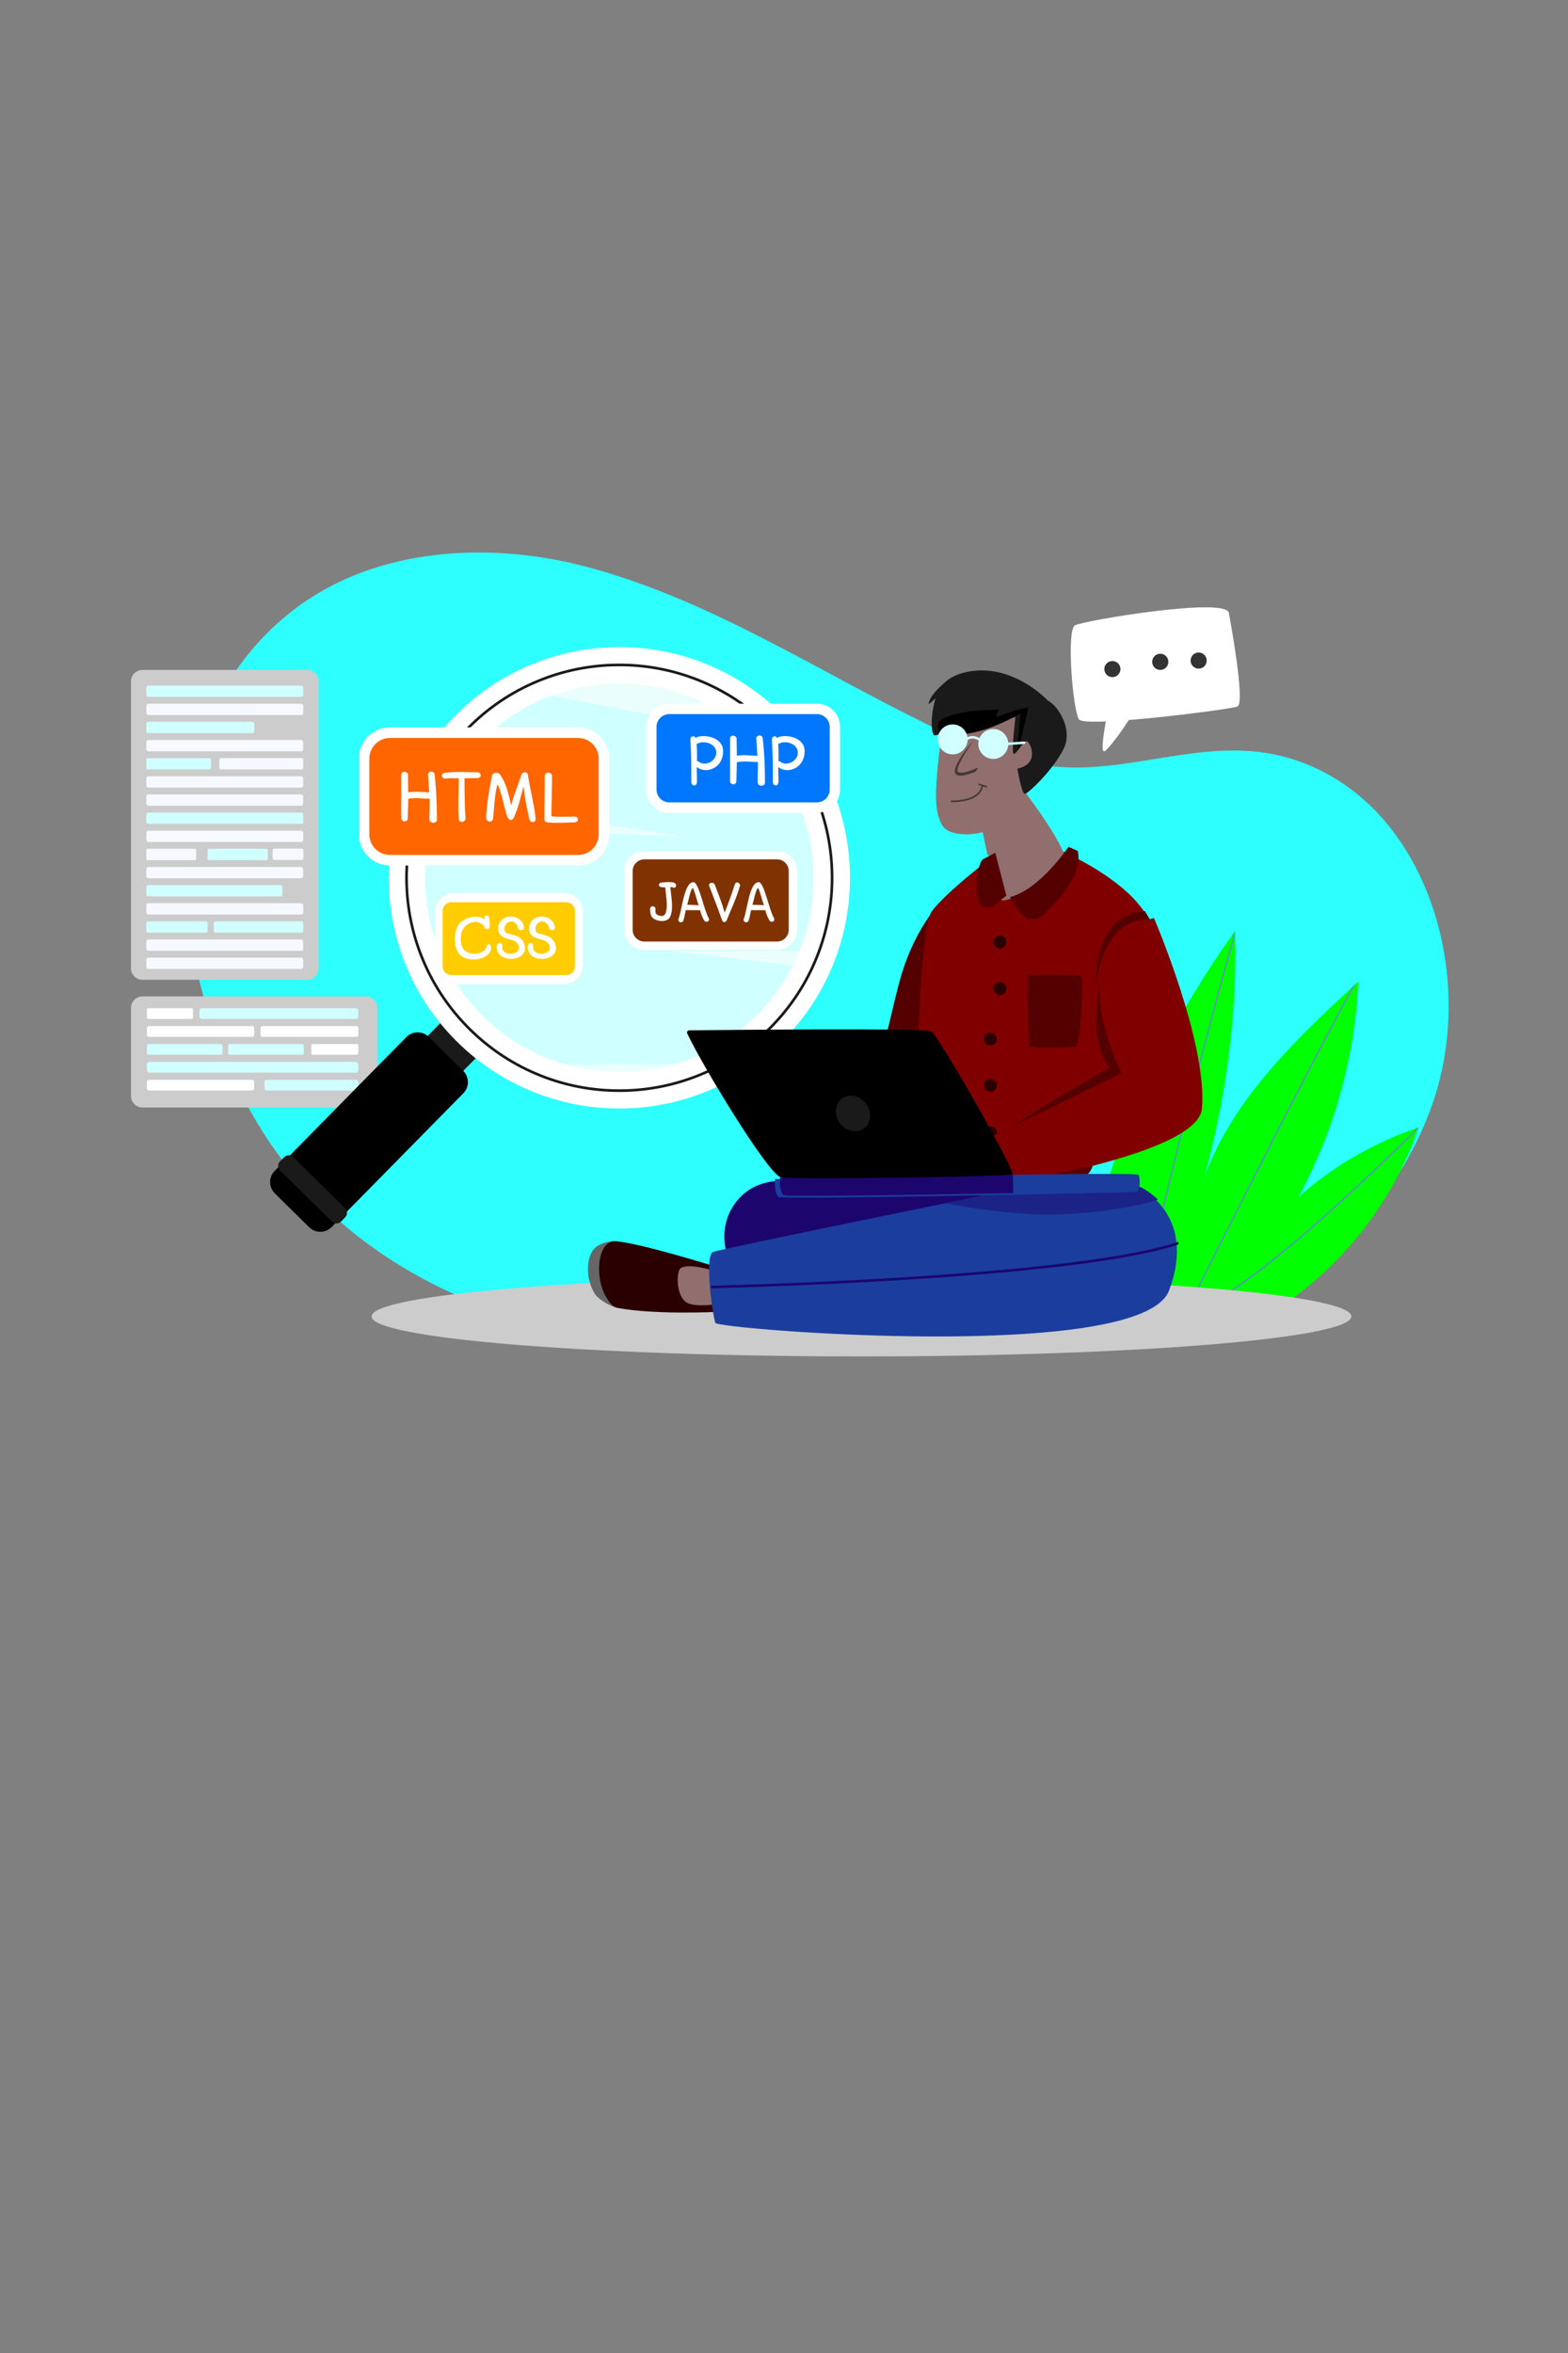 <?xml version="1.0" encoding="UTF-8" standalone="no"?>
<svg
   viewBox="0 0 2666.667 4000"
   height="4000"
   width="2666.667"
   xml:space="preserve"
   id="svg2"
   version="1.1"
   sodipodi:docname="programer-learning_mobile.svg"
   inkscape:version="1.3.2 (091e20e, 2023-11-25, custom)"
   xmlns:inkscape="http://www.inkscape.org/namespaces/inkscape"
   xmlns:sodipodi="http://sodipodi.sourceforge.net/DTD/sodipodi-0.dtd"
   xmlns="http://www.w3.org/2000/svg"
   xmlns:svg="http://www.w3.org/2000/svg"
   xmlns:rdf="http://www.w3.org/1999/02/22-rdf-syntax-ns#"
   xmlns:cc="http://creativecommons.org/ns#"
   xmlns:dc="http://purl.org/dc/elements/1.1/"><rect x="0" y="0" width="2666.667" height="4000" fill="#808080" stroke="none"/><sodipodi:namedview
     id="namedview1"
     pagecolor="#ffffff"
     bordercolor="#000000"
     borderopacity="0.25"
     inkscape:showpageshadow="2"
     inkscape:pageopacity="0.0"
     inkscape:pagecheckerboard="0"
     inkscape:deskcolor="#d1d1d1"
     inkscape:zoom="0.10714537"
     inkscape:cx="4111.237"
     inkscape:cy="709.31671"
     inkscape:window-width="1920"
     inkscape:window-height="991"
     inkscape:window-x="-9"
     inkscape:window-y="-9"
     inkscape:window-maximized="1"
     inkscape:current-layer="svg2" /><defs
     id="defs6"><clipPath
       id="clipPath94"
       clipPathUnits="userSpaceOnUse"><path
         id="path92"
         d="m 24802.8,5163.9 c 23,39.8 45.2,80 66.5,120.5 648.1,1232.4 1020.6,2608.7 1082.5,3999.7 C 25284.6,8672 24613.4,8041 24048.3,7333.6 c -431.8,-540.5 -802.2,-1140.5 -1037.6,-1788.3 414.6,1531.4 632.3,3121.3 587.9,4705.5 C 22023,8064.2 20963.1,5514.6 20507.5,2858.3 l 3682.1,41.7 c 1354.5,806.2 2407.4,2106.6 2914.3,3599.1 -842.6,-284.3 -1637.9,-739.4 -2301.1,-1335.2" /></clipPath><clipPath
       id="clipPath114"
       clipPathUnits="userSpaceOnUse"><path
         id="path112"
         d="m 14550.8,8656.6 c -1459.7,-1482.2 -3844.4,-1500.5 -5326.61,-40.8 -1482.17,1459.6 -1500.46,3844.3 -40.85,5326.5 1459.56,1482.2 3844.36,1500.5 5326.56,40.9 1482.2,-1459.6 1500.5,-3844.4 40.9,-5326.6" /></clipPath><clipPath
       id="clipPath154"
       clipPathUnits="userSpaceOnUse"><path
         id="path152"
         d="m 21771.4,5371.6 c 0,0 1157.8,-493.6 603.3,-1979.9 -522.3,-1400.2 -8639.6,-740.8 -8683.2,-621 -52.6,144.2 -214.3,1290 -45.7,1357.1 168.6,67.1 6222.7,1293.2 6222.7,1293.2 l 1902.9,-49.4" /></clipPath><clipPath
       id="clipPath174"
       clipPathUnits="userSpaceOnUse"><path
         id="path172"
         d="m 20386.9,11841.6 c 0,0 1305.1,-545.8 1689.2,-1332.2 384.1,-786.5 -987.6,-4864.9 -1243.6,-4938.1 -256.1,-73.1 -2908,-128 -3109.2,0 -201.2,128 -101.7,4723.4 172.6,5107.5 274.4,384.1 1310.3,1162.8 1310.3,1162.8 h 1180.7" /></clipPath><clipPath
       id="clipPath202"
       clipPathUnits="userSpaceOnUse"><path
         id="path200"
         d="m 20119.1,14731.2 c 207.8,-107.5 497,-563.9 305,-937.8 -214.7,-418.1 -677.5,-848 -739.6,-857.9 -62.1,-9.9 -145.6,486.1 -145.6,486.1 448,89.3 244.4,529.8 174.3,527 -70.1,-2.7 -209.5,-291.3 -251.4,-237.4 -32.1,41.4 16.3,491.8 40.7,700.1 0,0 -943.4,-583.2 -1556.1,-354.1 0,0 -298.5,1009.5 594.7,1213.8 893.2,204.2 1578,-539.8 1578,-539.8" /></clipPath><clipPath
       id="clipPath270"
       clipPathUnits="userSpaceOnUse"><path
         id="path268"
         d="m 14906.1,5548.8 c 0,0 6957.5,151.5 6995,82.2 37.5,-69.3 24.6,-315.2 -41.8,-326.8 -66.5,-11.5 -6789.5,-155.5 -6881.9,-97.8 -92.5,57.8 -71.3,342.4 -71.3,342.4" /></clipPath></defs><path
     id="path20"
     style="fill:#2dffff;fill-opacity:1;fill-rule:nonzero;stroke:none;stroke-width:0.153"
     d="m 2411.733,1935.523 c 9.222,-19.225 17.42,-38.981 24.504,-59.218 52.352,-149.676 29.741,-336.459 -68.505,-464.801 -49.833,-65.097 -119.498,-112.26 -200.217,-128.959 -68.413,-14.151 -135.926,-3.202 -203.56,7.748 -52.123,8.437 -104.307,16.875 -157.025,13.831 -79.116,-4.571 -154.125,-35.755 -225.378,-70.424 -192.437,-93.632 -374.623,-214.552 -583.516,-270.035 -163.72,-43.497 -357.535,-34.168 -496.548,71.468 -234.598,178.285 -221.266,510.871 -121.39,757.681 29.034,71.749 67.218,140.561 116.77,200.231 171.351,206.364 425.106,283.527 685.3,300.515 226.794,14.812 461.096,6.736 688.306,-1.51 227.927,-8.272 442.984,-151.752 541.26,-356.526" /><path
     id="path22"
     style="fill:#cccccc;fill-opacity:1;fill-rule:nonzero;stroke:none;stroke-width:0.089"
     d="M 622.221,1882.747 H 242.33 c -10.8,0 -19.554,-8.76 -19.554,-19.553 v -149.818 c 0,-10.802 8.755,-19.553 19.554,-19.553 h 379.891 c 10.8,0 19.554,8.751 19.554,19.553 v 149.818 c 0,10.793 -8.755,19.553 -19.554,19.553" /><path
     id="path24"
     style="fill:#ffffff;fill-opacity:1;fill-rule:nonzero;stroke:none;stroke-width:0.089"
     d="m 325.93,1732.175 h -73.923 c -1.204,0 -2.179,-0.976 -2.179,-2.175 v -13.908 c 0,-1.198 0.975,-2.175 2.179,-2.175 h 73.923 c 1.204,0 2.18,0.976 2.18,2.175 v 13.908 c 0,1.198 -0.976,2.175 -2.18,2.175" /><path
     id="path26"
     style="fill:#d0ffff;fill-opacity:1;fill-rule:nonzero;stroke:none;stroke-width:0.089"
     d="M 605.332,1732.175 H 343.381 c -2.235,0 -4.047,-1.811 -4.047,-4.047 v -10.162 c 0,-2.237 1.812,-4.047 4.047,-4.047 h 261.952 c 2.236,0 4.047,1.811 4.047,4.047 v 10.162 c 0,2.237 -1.811,4.047 -4.047,4.047" /><path
     id="path28"
     style="fill:#ffffff;fill-opacity:1;fill-rule:nonzero;stroke:none;stroke-width:0.089"
     d="M 428.948,1762.6 H 253.154 c -1.837,0 -3.327,-1.491 -3.327,-3.328 v -11.609 c 0,-1.837 1.489,-3.328 3.327,-3.328 h 175.794 c 1.837,0 3.327,1.491 3.327,3.328 v 11.609 c 0,1.837 -1.489,3.328 -3.327,3.328" /><path
     id="path30"
     style="fill:#ffffff;fill-opacity:1;fill-rule:nonzero;stroke:none;stroke-width:0.089"
     d="M 606.205,1762.6 H 446.35 c -1.754,0 -3.175,-1.429 -3.175,-3.177 v -11.911 c 0,-1.748 1.421,-3.177 3.175,-3.177 h 159.854 c 1.754,0 3.175,1.429 3.175,3.177 v 11.911 c 0,1.748 -1.421,3.177 -3.175,3.177" /><path
     id="path32"
     style="fill:#d0ffff;fill-opacity:1;fill-rule:nonzero;stroke:none;stroke-width:0.089"
     d="M 375.681,1793.016 H 252.621 c -1.543,0 -2.793,-1.251 -2.793,-2.796 v -12.674 c 0,-1.535 1.251,-2.787 2.793,-2.787 h 123.06 c 1.543,0 2.793,1.252 2.793,2.787 v 12.674 c 0,1.544 -1.251,2.796 -2.793,2.796" /><path
     id="path34"
     style="fill:#d0ffff;fill-opacity:1;fill-rule:nonzero;stroke:none;stroke-width:0.089"
     d="M 513.873,1793.016 H 390.813 c -1.543,0 -2.793,-1.251 -2.793,-2.796 v -12.665 c 0,-1.544 1.251,-2.796 2.793,-2.796 h 123.06 c 1.542,0 2.792,1.252 2.792,2.796 v 12.665 c 0,1.544 -1.251,2.796 -2.792,2.796" /><path
     id="path36"
     style="fill:#ffffff;fill-opacity:1;fill-rule:nonzero;stroke:none;stroke-width:0.089"
     d="m 607.18,1793.016 h -75.365 c -1.214,0 -2.199,-0.985 -2.199,-2.201 v -13.855 c 0,-1.216 0.985,-2.201 2.199,-2.201 h 75.365 c 1.215,0 2.199,0.985 2.199,2.201 v 13.855 c 0,1.216 -0.984,2.201 -2.199,2.201" /><path
     id="path38"
     style="fill:#d0ffff;fill-opacity:1;fill-rule:nonzero;stroke:none;stroke-width:0.089"
     d="M 604.709,1823.433 H 254.498 c -2.579,0 -4.67,-2.086 -4.67,-4.668 v -8.92 c 0,-2.574 2.091,-4.668 4.67,-4.668 h 350.211 c 2.58,0 4.67,2.095 4.67,4.668 v 8.92 c 0,2.583 -2.09,4.668 -4.67,4.668" /><path
     id="path40"
     style="fill:#ffffff;fill-opacity:1;fill-rule:nonzero;stroke:none;stroke-width:0.089"
     d="M 428.948,1853.858 H 253.154 c -1.837,0 -3.327,-1.491 -3.327,-3.328 v -11.609 c 0,-1.837 1.489,-3.32 3.327,-3.32 h 175.794 c 1.837,0 3.327,1.482 3.327,3.32 v 11.609 c 0,1.837 -1.489,3.328 -3.327,3.328" /><path
     id="path42"
     style="fill:#d0ffff;fill-opacity:1;fill-rule:nonzero;stroke:none;stroke-width:0.089"
     d="M 606.27,1853.858 H 452.962 c -1.717,0 -3.11,-1.393 -3.11,-3.115 v -12.035 c 0,-1.713 1.393,-3.107 3.11,-3.107 h 153.308 c 1.717,0 3.11,1.393 3.11,3.107 v 12.035 c 0,1.722 -1.393,3.115 -3.11,3.115" /><path
     id="path44"
     style="fill:#cccccc;fill-opacity:1;fill-rule:nonzero;stroke:none;stroke-width:0.089"
     d="M 522.469,1665.529 H 242.049 c -10.644,0 -19.274,-8.636 -19.274,-19.277 v -488.107 c 0,-10.651 8.63,-19.278 19.274,-19.278 h 280.42 c 10.646,0 19.276,8.627 19.276,19.278 v 488.107 c 0,10.642 -8.63,19.277 -19.276,19.277" /><path
     id="path46"
     style="fill:#d0ffff;fill-opacity:1;fill-rule:nonzero;stroke:none;stroke-width:0.089"
     d="M 512.043,1184.709 H 252.476 c -2.008,0 -3.635,-1.624 -3.635,-3.639 v -11.973 c 0,-2.006 1.628,-3.63 3.635,-3.63 h 259.567 c 2.008,0 3.635,1.624 3.635,3.63 v 11.973 c 0,2.015 -1.628,3.639 -3.635,3.639" /><path
     id="path48"
     style="fill:#f6f9ff;fill-opacity:1;fill-rule:nonzero;stroke:none;stroke-width:0.089"
     d="M 512.043,1215.542 H 252.476 c -2.008,0 -3.635,-1.633 -3.635,-3.639 v -11.973 c 0,-2.006 1.628,-3.639 3.635,-3.639 h 259.567 c 2.008,0 3.635,1.633 3.635,3.639 v 11.973 c 0,2.006 -1.628,3.639 -3.635,3.639" /><path
     id="path50"
     style="fill:#d0ffff;fill-opacity:1;fill-rule:nonzero;stroke:none;stroke-width:0.089"
     d="m 429.513,1246.367 h -177.656 c -1.666,0 -3.016,-1.349 -3.016,-3.009 v -13.216 c 0,-1.669 1.35,-3.018 3.016,-3.018 h 177.656 c 1.667,0 3.017,1.349 3.017,3.018 v 13.216 c 0,1.66 -1.35,3.009 -3.017,3.009" /><path
     id="path52"
     style="fill:#f6f9ff;fill-opacity:1;fill-rule:nonzero;stroke:none;stroke-width:0.089"
     d="M 512.043,1277.2 H 252.476 c -2.008,0 -3.635,-1.624 -3.635,-3.63 v -11.982 c 0,-2.006 1.628,-3.63 3.635,-3.63 h 259.567 c 2.008,0 3.635,1.624 3.635,3.63 v 11.982 c 0,2.006 -1.628,3.63 -3.635,3.63" /><path
     id="path54"
     style="fill:#f6f9ff;fill-opacity:1;fill-rule:nonzero;stroke:none;stroke-width:0.089"
     d="M 513.021,1308.034 H 375.783 c -1.468,0 -2.657,-1.189 -2.657,-2.663 v -13.926 c 0,-1.473 1.189,-2.663 2.657,-2.663 h 137.238 c 1.468,0 2.657,1.189 2.657,2.663 v 13.926 c 0,1.473 -1.189,2.663 -2.657,2.663" /><path
     id="path56"
     style="fill:#d0ffff;fill-opacity:1;fill-rule:nonzero;stroke:none;stroke-width:0.089"
     d="M 356.512,1308.034 H 251.175 c -1.29,0 -2.334,-1.047 -2.334,-2.334 v -14.582 c 0,-1.287 1.045,-2.334 2.334,-2.334 h 105.337 c 1.289,0 2.334,1.047 2.334,2.334 v 14.582 c 0,1.287 -1.046,2.334 -2.334,2.334" /><path
     id="path58"
     style="fill:#f6f9ff;fill-opacity:1;fill-rule:nonzero;stroke:none;stroke-width:0.089"
     d="M 512.043,1338.867 H 252.476 c -2.008,0 -3.635,-1.633 -3.635,-3.639 v -11.973 c 0,-2.015 1.628,-3.639 3.635,-3.639 h 259.567 c 2.008,0 3.635,1.624 3.635,3.639 v 11.973 c 0,2.006 -1.628,3.639 -3.635,3.639" /><path
     id="path60"
     style="fill:#f6f9ff;fill-opacity:1;fill-rule:nonzero;stroke:none;stroke-width:0.089"
     d="M 512.043,1369.692 H 252.476 c -2.008,0 -3.635,-1.624 -3.635,-3.63 v -11.982 c 0,-2.006 1.628,-3.63 3.635,-3.63 h 259.567 c 2.008,0 3.635,1.624 3.635,3.63 v 11.982 c 0,2.006 -1.628,3.63 -3.635,3.63" /><path
     id="path62"
     style="fill:#d0ffff;fill-opacity:1;fill-rule:nonzero;stroke:none;stroke-width:0.089"
     d="M 512.043,1400.525 H 252.476 c -2.008,0 -3.635,-1.624 -3.635,-3.63 v -11.982 c 0,-2.006 1.628,-3.639 3.635,-3.639 h 259.567 c 2.008,0 3.635,1.633 3.635,3.639 v 11.982 c 0,2.006 -1.628,3.63 -3.635,3.63" /><path
     id="path64"
     style="fill:#f6f9ff;fill-opacity:1;fill-rule:nonzero;stroke:none;stroke-width:0.089"
     d="M 512.043,1431.358 H 252.476 c -2.008,0 -3.635,-1.633 -3.635,-3.639 v -11.973 c 0,-2.015 1.628,-3.639 3.635,-3.639 h 259.567 c 2.008,0 3.635,1.624 3.635,3.639 v 11.973 c 0,2.006 -1.628,3.639 -3.635,3.639" /><path
     id="path66"
     style="fill:#f6f9ff;fill-opacity:1;fill-rule:nonzero;stroke:none;stroke-width:0.089"
     d="m 331.465,1462.183 h -80.577 c -1.131,0 -2.048,-0.914 -2.048,-2.041 v -15.15 c 0,-1.136 0.917,-2.05 2.048,-2.05 h 80.577 c 1.131,0 2.048,0.914 2.048,2.05 v 15.15 c 0,1.127 -0.918,2.041 -2.048,2.041" /><path
     id="path68"
     style="fill:#d0ffff;fill-opacity:1;fill-rule:nonzero;stroke:none;stroke-width:0.089"
     d="m 453.254,1462.183 h -98.083 c -1.245,0 -2.254,-1.003 -2.254,-2.246 v -14.742 c 0,-1.243 1.009,-2.254 2.254,-2.254 h 98.083 c 1.245,0 2.254,1.012 2.254,2.254 v 14.742 c 0,1.243 -1.009,2.246 -2.254,2.246" /><path
     id="path70"
     style="fill:#f6f9ff;fill-opacity:1;fill-rule:nonzero;stroke:none;stroke-width:0.089"
     d="M 512.043,1493.016 H 252.476 c -2.008,0 -3.635,-1.624 -3.635,-3.63 v -11.982 c 0,-2.006 1.628,-3.63 3.635,-3.63 h 259.567 c 2.008,0 3.635,1.624 3.635,3.63 v 11.982 c 0,2.006 -1.628,3.63 -3.635,3.63" /><path
     id="path72"
     style="fill:#d0ffff;fill-opacity:1;fill-rule:nonzero;stroke:none;stroke-width:0.089"
     d="M 477.01,1523.85 H 252.228 c -1.871,0 -3.387,-1.518 -3.387,-3.39 v -12.47 c 0,-1.873 1.516,-3.39 3.387,-3.39 h 224.782 c 1.87,0 3.386,1.518 3.386,3.39 v 12.47 c 0,1.873 -1.516,3.39 -3.386,3.39" /><path
     id="path74"
     style="fill:#f6f9ff;fill-opacity:1;fill-rule:nonzero;stroke:none;stroke-width:0.089"
     d="M 512.043,1554.683 H 252.476 c -2.008,0 -3.635,-1.633 -3.635,-3.639 v -11.973 c 0,-2.015 1.628,-3.639 3.635,-3.639 h 259.567 c 2.008,0 3.635,1.624 3.635,3.639 v 11.973 c 0,2.006 -1.628,3.639 -3.635,3.639" /><path
     id="path76"
     style="fill:#d0ffff;fill-opacity:1;fill-rule:nonzero;stroke:none;stroke-width:0.089"
     d="m 350.646,1585.508 h -99.535 c -1.254,0 -2.27,-1.012 -2.27,-2.263 v -14.716 c 0,-1.251 1.016,-2.263 2.27,-2.263 h 99.535 c 1.254,0 2.27,1.012 2.27,2.263 v 14.716 c 0,1.252 -1.016,2.263 -2.27,2.263" /><path
     id="path78"
     style="fill:#d0ffff;fill-opacity:1;fill-rule:nonzero;stroke:none;stroke-width:0.089"
     d="M 512.933,1585.508 H 366.185 c -1.517,0 -2.746,-1.225 -2.746,-2.743 v -13.757 c 0,-1.518 1.229,-2.743 2.746,-2.743 h 146.748 c 1.516,0 2.745,1.225 2.745,2.743 v 13.757 c 0,1.518 -1.229,2.743 -2.745,2.743" /><path
     id="path80"
     style="fill:#f6f9ff;fill-opacity:1;fill-rule:nonzero;stroke:none;stroke-width:0.089"
     d="M 512.043,1616.341 H 252.476 c -2.008,0 -3.635,-1.624 -3.635,-3.639 v -11.973 c 0,-2.006 1.628,-3.639 3.635,-3.639 h 259.567 c 2.008,0 3.635,1.633 3.635,3.639 v 11.973 c 0,2.015 -1.628,3.639 -3.635,3.639" /><path
     id="path82"
     style="fill:#f6f9ff;fill-opacity:1;fill-rule:nonzero;stroke:none;stroke-width:0.089"
     d="M 512.043,1647.175 H 252.476 c -2.008,0 -3.635,-1.633 -3.635,-3.639 v -11.973 c 0,-2.006 1.628,-3.639 3.635,-3.639 h 259.567 c 2.008,0 3.635,1.633 3.635,3.639 v 11.973 c 0,2.006 -1.628,3.639 -3.635,3.639" /><g
     transform="matrix(0.148,0,0,-0.148,0,2495.093)"
     id="g84"
     style="fill:#00ff00"><path
       id="path86"
       style="fill:#00ff00;fill-opacity:1;fill-rule:nonzero;stroke:none"
       d="m 14916.1,3105.52 c 13.9,23.93 27.2,48.11 40,72.46 389.8,741.16 613.8,1568.85 651,2405.38 -401.2,-368.11 -804.9,-747.59 -1144.7,-1173.01 -259.7,-325.05 -482.4,-685.88 -624,-1075.46 249.3,920.96 380.3,1877.11 353.6,2829.8 -947.6,-1314.97 -1585,-2848.27 -1859,-4445.74 l 2214.4,25.08 c 814.6,484.84 1447.8,1266.89 1752.6,2164.46 -506.7,-170.97 -985,-444.67 -1383.9,-802.97" /></g><g
     id="g88"
     transform="matrix(0.089,0,0,-0.089,0,2495.093)"><g
       clip-path="url(#clipPath94)"
       id="g90"><g
         transform="scale(1.663)"
         id="g96"><path
           id="path98"
           style="fill:#6880e4;fill-opacity:1;fill-rule:nonzero;stroke:none"
           d="m 13616.1,1779.69 5.3,10.7 c 79.2,158.71 1941.2,3889.59 2136,4084.38 2.6,2.59 6.8,2.59 9.4,0 2.5,-2.58 2.5,-6.79 0,-9.38 -188.2,-188.17 -2013.6,-3840.76 -2128.1,-4069.95 327.6,43.96 1025,609.93 1555.8,1080.27 582.8,516.53 1095.6,1032.29 1100.7,1037.4 2.6,2.64 6.8,2.64 9.4,0.06 2.6,-2.59 2.6,-6.8 0,-9.38 -5.1,-5.18 -518.2,-521.17 -1101.3,-1037.94 -342.6,-303.64 -642,-548.1 -889.8,-726.72 -310.6,-223.71 -541.3,-344.29 -685.5,-358.3 l -11.9,-1.14" /></g><g
         transform="scale(1.449)"
         id="g100"><path
           id="path102"
           style="fill:#6880e4;fill-opacity:1;fill-rule:nonzero;stroke:none"
           d="m 15040,1840.77 c -4.1,0 -7.5,3.32 -7.6,7.46 -5.6,283.81 203.4,1250.17 621,2872.24 310.9,1207.85 627.6,2346.9 630.8,2358.26 1.2,4.07 5.4,6.42 9.4,5.29 4.1,-1.12 6.4,-5.31 5.3,-9.37 -3.2,-11.36 -319.8,-1150.33 -630.8,-2358.05 -286.8,-1114.24 -627.4,-2516.29 -620.5,-2868.09 0.1,-4.22 -3.2,-7.67 -7.4,-7.74 h -0.2" /></g></g></g><path
     id="path104"
     style="fill:#1a1a1a;fill-opacity:1;fill-rule:nonzero;stroke:none;stroke-width:0.089"
     d="m 782.027,1826.379 -60.394,-59.475 31.337,-31.819 60.394,59.475 -31.337,31.819" /><path
     id="path106"
     style="fill:#eafffc;fill-opacity:1;fill-rule:nonzero;stroke:none;stroke-width:0.089"
     d="m 1291.453,1726.779 c -129.555,131.552 -341.209,133.177 -472.762,3.621 -131.55,-129.547 -133.173,-341.2 -3.626,-472.752 129.543,-131.552 341.205,-133.177 472.758,-3.63 131.552,129.547 133.177,341.209 3.63,472.761" /><g
     id="g108"
     transform="matrix(0.089,0,0,-0.089,0,2495.093)"
     style="fill:#d0ffff;fill-opacity:1"><g
       clip-path="url(#clipPath114)"
       id="g110"
       style="fill:#d0ffff;fill-opacity:1"><path
         id="path116"
         style="fill:#d0ffff;fill-opacity:1;fill-rule:nonzero;stroke:none"
         d="m 10776.5,7693.4 c -566.8,170.9 -1101.25,478.2 -1552.31,922.4 -222.36,218.9 -411.82,458.8 -568.24,713.3 l 2521.15,177.5 c 0,0 -1214.16,8.7 -2209.51,144.5 -176.09,24 -348.25,36.2 -508.03,41 -239.12,507 -358.95,1056.8 -359.07,1606.7 -0.07,324.1 41.38,648.1 124.49,963.6 l 4889.22,-212.2 -4711.74,729.5 c 179.84,421.3 440.03,816.5 780.88,1162.6 361.51,367.1 780.01,644.5 1227.26,831.8 l 4098,-789.6 c 0.4,-0.5 0.8,-0.9 1.3,-1.3 748.3,-737 1123.5,-1709.7 1123.7,-2683.1 0.1,-485.4 -93,-970.7 -279.6,-1427.3 h -2541.7 l 2410,-287.1 C 15051.6,9251.8 14827.8,8938 14550.8,8656.6 14109,8208 13582.2,7893.4 13021.6,7713.4 l -2245.1,-20" /></g></g><path
     id="path118"
     style="fill:#ffffff;fill-opacity:1;fill-rule:nonzero;stroke:none;stroke-width:0.089"
     d="m 1285.036,1256.849 c -62.865,-61.907 -146.082,-95.633 -234.313,-94.959 -88.231,0.683 -170.918,35.679 -232.829,98.544 -61.909,62.865 -95.632,146.081 -94.955,234.313 0.676,88.231 35.671,170.915 98.539,232.83 62.868,61.906 146.081,95.633 234.313,94.95 88.231,-0.674 170.915,-35.67 232.83,-98.535 61.907,-62.865 95.633,-146.082 94.95,-234.313 -0.675,-88.231 -35.671,-170.915 -98.536,-232.83 z M 778.063,1771.662 c -37.716,-37.144 -67.037,-80.572 -87.146,-129.094 -19.418,-46.854 -29.461,-96.423 -29.852,-147.351 -0.391,-50.919 8.891,-100.639 27.588,-147.786 19.364,-48.824 48.014,-92.695 85.155,-130.416 37.142,-37.712 80.575,-67.037 129.095,-87.139 46.845,-19.42 96.423,-29.467 147.342,-29.857 50.928,-0.391 100.648,8.893 147.794,27.585 48.815,19.366 92.695,48.016 130.416,85.16 37.712,37.144 67.036,80.572 87.139,129.094 19.42,46.845 29.467,96.423 29.857,147.342 0.391,50.928 -8.893,100.648 -27.594,147.794 -19.357,48.815 -48.007,92.695 -85.151,130.416 -37.144,37.712 -80.572,67.028 -129.094,87.139 -46.845,19.419 -96.423,29.466 -147.351,29.857 -50.919,0.391 -100.639,-8.893 -147.786,-27.594 -48.82,-19.357 -92.697,-48.007 -130.414,-85.151" /><path
     id="path120"
     style="fill:#000000;fill-opacity:1;fill-rule:nonzero;stroke:none;stroke-width:0.089"
     d="m 525.752,2086.173 -58.291,-57.407 c -10.671,-10.509 -10.803,-27.683 -0.295,-38.351 l 223.834,-227.292 c 10.509,-10.668 27.679,-10.802 38.35,-0.293 l 58.291,57.398 c 10.672,10.508 10.803,27.683 0.295,38.351 l -223.834,227.301 c -10.509,10.668 -27.679,10.801 -38.35,0.293" /><path
     id="path122"
     style="fill:#1a1a1a;fill-opacity:1;fill-rule:nonzero;stroke:none;stroke-width:0.089"
     d="m 1053.333,1132.619 c -0.95,0 -1.891,0 -2.831,0.01 -46.703,0.355 -92.163,9.568 -135.111,27.363 -44.468,18.434 -84.286,45.318 -118.348,79.906 -34.063,34.588 -60.332,74.811 -78.078,119.562 -17.141,43.215 -25.65,88.808 -25.292,135.511 0.359,46.703 9.566,92.163 27.368,135.111 18.43,44.466 45.313,84.282 79.902,118.346 34.59,34.064 74.814,60.336 119.56,78.078 43.215,17.139 88.808,25.624 135.511,25.295 46.703,-0.364 92.163,-9.568 135.111,-27.372 44.466,-18.425 84.282,-45.309 118.346,-79.897 34.064,-34.597 60.336,-74.82 78.078,-119.562 17.147,-43.215 25.65,-88.808 25.295,-135.511 -0.355,-46.712 -9.568,-92.163 -27.372,-135.111 -18.425,-44.466 -45.309,-84.281 -79.897,-118.346 -34.588,-34.064 -74.82,-60.336 -119.562,-78.078 -42.345,-16.801 -86.971,-25.304 -132.679,-25.304 z m -0.151,723.706 c -46.286,0 -91.471,-8.618 -134.348,-25.623 -45.307,-17.964 -86.038,-44.564 -121.06,-79.054 -35.023,-34.49 -62.244,-74.811 -80.906,-119.837 -18.026,-43.49 -27.35,-89.518 -27.712,-136.807 -0.363,-47.288 8.253,-93.45 25.609,-137.215 17.97,-45.309 44.569,-86.039 79.058,-121.061 34.489,-35.023 74.807,-62.244 119.836,-80.909 43.49,-18.026 89.518,-27.345 136.807,-27.709 47.28,-0.364 93.45,8.254 137.215,25.615 45.309,17.964 86.039,44.564 121.062,79.054 35.023,34.49 62.244,74.811 80.9,119.837 18.026,43.49 27.354,89.518 27.718,136.807 0.364,47.289 -8.254,93.45 -25.615,137.215 -17.964,45.309 -44.564,86.039 -79.054,121.061 l -1.606,-1.589 1.606,1.589 c -34.49,35.023 -74.811,62.244 -119.837,80.9 -43.49,18.026 -89.518,27.354 -136.807,27.718 -0.95,0 -1.908,0.01 -2.867,0.01" /><path
     id="path124"
     style="fill:#1a1a1a;fill-opacity:1;fill-rule:nonzero;stroke:none;stroke-width:0.089"
     d="m 564.645,2076.686 -88.292,-86.953 c -4.285,-4.216 -4.338,-11.112 -0.118,-15.399 l 6.99,-7.1 c 4.219,-4.287 11.114,-4.34 15.399,-0.115 l 88.292,86.944 c 4.285,4.225 4.338,11.121 0.118,15.399 l -6.99,7.1 c -4.219,4.287 -11.114,4.34 -15.399,0.124" /><g
     transform="matrix(0.141,0,0,-0.141,0,2495.093)"
     id="g126"
     style="fill:#cccccc"><path
       id="path128"
       style="fill:#cccccc;fill-opacity:1;fill-rule:nonzero;stroke:none"
       d="m 16300,1824.28 c 0,-266.29 -2645.7,-482.17 -5909.2,-482.17 -3263.59,0 -5909.23,215.88 -5909.23,482.17 0,266.35 2645.64,482.23 5909.23,482.23 3263.5,0 5909.2,-215.88 5909.2,-482.23" /></g><g
     transform="matrix(0.098,0,0,-0.098,0,2495.093)"
     id="g130"
     style="fill:#550000"><path
       id="path132"
       style="fill:#550000;fill-opacity:1;fill-rule:nonzero;stroke:none"
       d="m 16202.8,9668.48 c 0,0 -375.8,-447.36 -582.1,-1195.03 -190.6,-690.27 -746.2,-3238.76 -746.2,-3238.76 H 16300 l -97.2,4433.79" /></g><path
     id="path134"
     style="fill:#666666;fill-opacity:1;fill-rule:nonzero;stroke:none;stroke-width:0.089"
     d="m 1048.025,2110.013 c 0,0 -25.073,-0.905 -37.987,13.358 -12.435,13.73 -15.665,51.425 3.453,78.894 0,0 13.384,14.263 33.354,20.156 0,0 -17.032,-39.558 -16.366,-66.388 0.674,-26.831 17.547,-46.019 17.547,-46.019" /><path
     id="path136"
     style="fill:#2b0000;fill-opacity:1;fill-rule:nonzero;stroke:none;stroke-width:0.089"
     d="m 1031.322,2205.708 c -21.23,-34.286 -15.292,-98.962 16.704,-95.695 46.108,4.713 166.655,42.549 166.655,42.549 l 7.1,77.492 c 0,0 -107.5,5.529 -171.891,-6.737 -8.698,-1.651 -13.988,-10.216 -18.567,-17.609" /><path
     id="path138"
     style="fill:#916f6f;fill-opacity:1;fill-rule:nonzero;stroke:none;stroke-width:0.089"
     d="m 1212.541,2159.831 c 0,0 -52.232,-16.366 -57.691,0 -5.458,16.375 -1.26,45.744 12.772,54.327 14.032,8.574 48.806,3.213 48.806,3.213 l -3.887,-57.54" /><g
     transform="matrix(0.109,0,0,-0.109,0,2495.093)"
     id="g140"><path
       id="path142"
       style="fill:#1c056d;fill-opacity:1;fill-rule:nonzero;stroke:none"
       d="m 12256.8,4471.11 c 0,0 -579.4,74.37 -859.7,-463.94 -258.6,-496.49 -15,-1326.87 1019.5,-1416.9 1034.6,-89.95 3883.4,142.47 3883.4,142.47 v 1538.27 l -4043.2,200.1" /></g><g
     transform="matrix(0.125,0,0,-0.125,0,2495.093)"
     id="g144"><path
       id="path146"
       style="fill:#1b3d9e;fill-opacity:1;fill-rule:nonzero;stroke:none"
       d="m 15476.9,3818.59 c 0,0 823.1,-350.9 428.9,-1407.48 -371.3,-995.38 -6141.74,-526.63 -6172.73,-441.46 -37.39,102.51 -152.34,917.04 -32.49,964.74 119.85,47.7 4423.62,919.31 4423.62,919.31 l 1352.7,-35.11" /></g><g
     id="g148"
     transform="matrix(0.089,0,0,-0.089,0,2495.093)"><g
       clip-path="url(#clipPath154)"
       id="g150"><g
         transform="scale(1.358)"
         id="g156"><path
           id="path158"
           style="fill:#1b2387;fill-opacity:1;fill-rule:nonzero;stroke:none"
           d="m 14773.8,3561.89 c -563,0 -1135.5,92.23 -1476.7,159.12 752.9,153.66 1338.9,272.33 1338.9,272.33 l 1401.8,-36.39 c 0,0 128.7,-54.88 262.2,-186.22 -204.9,-62.84 -615.5,-162.51 -1250.9,-200.88 -90.8,-5.46 -182.9,-7.96 -275.3,-7.96" /></g><g
         transform="scale(1.382)"
         id="g160"><path
           id="path162"
           style="fill:#1c056d;fill-opacity:1;fill-rule:nonzero;stroke:none"
           d="m 9820.52,2479.55 c -9.62,0 -17.51,7.68 -17.73,17.37 -0.21,9.77 7.53,17.95 17.37,18.17 13.1,0.28 1331.04,30.32 2791.94,124.1 1932.2,124.1 3235.9,302.84 3770.1,516.9 9.1,3.69 19.5,-0.73 23.1,-9.85 3.7,-9.11 -0.7,-19.46 -9.9,-23.08 -300.3,-120.41 -833.2,-229.1 -1583.6,-323.11 -599.6,-75.11 -1338.9,-141.18 -2197.5,-196.32 -1461.7,-93.85 -2780.24,-123.89 -2793.34,-124.18 h -0.44" /></g></g></g><g
     transform="matrix(0.122,0,0,-0.122,0,2495.093)"
     id="g164"
     style="fill:#800000"><path
       id="path166"
       style="fill:#800000;fill-opacity:1;fill-rule:nonzero;stroke:none"
       d="m 14795.3,8593.8 c 0,0 947.3,-396.11 1225.9,-966.85 278.8,-570.77 -716.7,-3530.58 -902.5,-3583.7 -185.8,-53.05 -2110.4,-92.89 -2256.4,0 -146,92.89 -73.8,3427.93 125.3,3706.66 199.1,278.73 950.9,843.89 950.9,843.89 h 856.8" /></g><g
     id="g168"
     transform="matrix(0.089,0,0,-0.089,0,2495.093)"
     style="fill:#550000"><g
       clip-path="url(#clipPath174)"
       id="g170"
       style="fill:#550000"><g
         transform="scale(1.271)"
         id="g176"
         style="fill:#550000"><path
           id="path178"
           style="fill:#550000;fill-opacity:1;fill-rule:nonzero;stroke:none"
           d="m 15453.3,7384.06 c 0,11.25 8.9,20.45 20.2,20.61 120.7,2.2 741.2,11.88 781.7,-20.92 44.8,-36.27 -12.2,-1052.59 -84.8,-1057.78 -72.6,-5.19 -674.1,-36.34 -694.9,15.58 -18.9,47.43 -21.8,899.58 -22.2,1042.51" /></g></g></g><g
     transform="matrix(0.112,0,0,-0.112,0,2495.093)"
     id="g180"
     style="fill:#916f6f"><path
       id="path182"
       style="fill:#916f6f;fill-opacity:1;fill-rule:nonzero;stroke:none"
       d="m 15715,11527 c -135.5,144.3 -611.2,285.9 -984.8,196.4 -210.6,-50.4 -368.2,-225.9 -403.4,-439.5 -43.9,-266 -83.7,-533.4 -101,-802.6 -14.6,-224.8 -40.1,-516.16 75.9,-720.95 76.3,-134.6 267.2,-145.03 404.5,-147.3 22.8,-0.38 239.4,21.65 234.3,51.7 49.3,-289.42 220.6,-945.39 250.1,-1032.8 41.3,-122.84 850.3,340.29 979.9,501.77 129.5,161.49 -592.6,1103.18 -592.6,1103.18 71.3,201.1 325.6,1089.4 137.1,1290.1" /></g><g
     transform="matrix(0.102,0,0,-0.102,0,2495.093)"
     id="g184"
     style="fill:#483737"><path
       id="path186"
       style="fill:#483737;fill-opacity:1;fill-rule:nonzero;stroke:none"
       d="m 16240.4,12133.6 c 0,0 -345.6,-488.1 -266.3,-537.6 79.5,-49.4 325.9,72.3 325.9,72.3 -1.9,-34.4 -23.8,-64.4 -56.1,-76.6 -93.1,-35.4 -274.2,-96.2 -315,-22.1 -71.7,130.1 311.5,564 311.5,564" /></g><g
     transform="matrix(0.105,0,0,-0.105,0,2495.093)"
     id="g188"
     style="fill:#916f6f"><path
       id="path190"
       style="fill:#916f6f;fill-opacity:1;fill-rule:nonzero;stroke:none"
       d="m 15914.8,10295 c 0,0 205.7,128 320.2,281.6 0,0 65,-474.3 -238.1,-668.92 l -82.1,387.32" /></g><g
     transform="matrix(0.112,0,0,-0.112,0,2495.093)"
     id="g192"
     style="fill:#1a1a1a"><path
       id="path194"
       style="fill:#1a1a1a;fill-opacity:1;fill-rule:nonzero;stroke:none"
       d="m 15907.1,11647.1 c 164.2,-85 392.9,-445.8 241.1,-741.4 -169.8,-330.6 -535.7,-670.5 -584.8,-678.3 -49.1,-7.9 -115.1,384.3 -115.1,384.3 354.2,70.6 193.3,418.9 137.8,416.7 -55.4,-2.2 -165.6,-230.4 -198.7,-187.7 -25.4,32.7 12.8,388.8 32.1,553.5 l -1230.3,-280 c -98.574,65.716 -19.621,805.034 205.612,763.904 33.469,8.663 -302.814,-318.635 -295.509,-283.211 25.13,121.859 150.672,241.417 261.175,336.327 73.197,62.867 170.474,113.305 298.922,142.68 706.2,161.5 1247.7,-426.8 1247.7,-426.8"
       sodipodi:nodetypes="cccccccccsssc" /></g><g
     id="g196"
     transform="matrix(0.089,0,0,-0.089,0,2495.093)"><g
       clip-path="url(#clipPath202)"
       id="g198"><g
         transform="scale(1.206)"
         id="g204"><path
           id="path206"
           style="fill:#000000;fill-opacity:1;fill-rule:nonzero;stroke:none"
           d="m 16134.2,11366.9 v 0 0 c 0,0 -3.3,21.6 -8.6,55.4 -0.2,5.7 -0.3,11.7 -0.3,18.1 0,125.4 27.2,374.8 42.6,506.9 v 0 0 c 0,0 -546.4,-337.9 -1022.4,-337.9 -93.5,0 -184.2,13.1 -267.6,44.3 0,0 -22.1,0.09 -33.3,109.489 107.218,232.978 840.845,243.341 970.5,243.341 23,0 6.1,-9.53 -10.4,-43.93 -16.5,-34.4 -32.6,-68.8 -8.2,-68.8 5.4,0 13,1.8 22.9,5.6 95.4,36.7 404.5,141.2 460.3,141.2 4.6,0 7.5,-0.7 8.4,-2.2 11.9,-19.9 -153.9,-671.5 -153.9,-671.5"
           sodipodi:nodetypes="ccccssccsccssscscc" /></g></g></g><g
     transform="matrix(0.103,0,0,-0.103,0,2495.093)"
     id="g208"
     style="fill:#483737"><path
       id="path210"
       style="fill:#483737;fill-opacity:1;fill-rule:nonzero;stroke:none"
       d="m 16288.9,11254 -116.1,37.1 c -7.2,2.3 -14.8,-1.6 -17.1,-8.8 -2.3,-7.2 1.7,-14.8 8.8,-17.1 l 40.5,-13 c -43.5,-252.1 -487.1,-240.4 -491.5,-240.2 -7.4,0.6 -13.8,-5.7 -14.1,-13.2 -0.2,-7.5 5.6,-13.8 13.2,-14.1 1,0 6.3,-0.2 15.2,-0.2 35.6,0 127.6,2.6 224.6,26.4 161.3,39.6 257.5,120.2 278.7,233 l 49.4,-15.9 c 1.4,-0.4 2.9,-0.6 4.2,-0.6 5.8,0 11.2,3.7 13,9.5 2.3,7.1 -1.7,14.8 -8.8,17.1" /></g><g
     transform="matrix(0.107,0,0,-0.107,0,2495.093)"
     id="g212"
     style="fill:#d1ffff;fill-opacity:1"><path
       id="path214"
       style="fill:#d1ffff;fill-opacity:1;fill-rule:nonzero;stroke:none"
       d="m 16278.2,11538.4 -253.7,-17.3 c -11,121.2 -112.8,216.2 -236.9,216.2 -98.5,0 -183,-59.8 -219.2,-145 -86.4,50.1 -154,32.5 -191,13.8 -16.7,114.9 -115.5,203.3 -235.1,203.3 -131.5,0 -238.1,-106.6 -238.1,-238 0,-131.5 106.6,-238.1 238.1,-238.1 128.3,0 232.6,101.6 237.5,228.6 19.2,14.2 82.8,50.2 176.3,-8.2 -4.2,-17.5 -6.5,-35.6 -6.5,-54.4 0,-131.4 106.5,-238 238,-238 125.4,0 228,97.1 237.1,220.2 l 256.2,17.6 c 10.9,0.7 19.1,10.2 18.4,21 -0.8,10.9 -10.4,19.1 -21.1,18.3" /></g><g
     transform="matrix(0.113,0,0,-0.113,0,2495.093)"
     id="g216"
     style="fill:#550000"><path
       id="path218"
       style="fill:#550000;fill-opacity:1;fill-rule:nonzero;stroke:none"
       d="m 15198,8584.81 151.7,-229.28 c 79.1,-119.51 246.8,-139.49 351.2,-41.34 241.3,226.91 599.1,629.67 520.1,963.56 l -138.5,63.69 c 0,0 -440.7,-651.38 -884.5,-756.63" /></g><g
     transform="matrix(0.105,0,0,-0.105,0,2495.093)"
     id="g220"
     style="fill:#550000"><path
       id="path222"
       style="fill:#550000;fill-opacity:1;fill-rule:nonzero;stroke:none"
       d="m 16300,9262.38 -200.7,-158.84 c -98.2,-77.72 -244.2,-20.08 -261.8,103.9 -27.4,192.11 -34.8,449.29 69.8,635.13 l 212.4,115.09 180.3,-695.28" /></g><g
     transform="matrix(0.105,0,0,-0.105,0,2495.093)"
     id="g224"
     style="fill:#2b0000"><path
       id="path226"
       style="fill:#2b0000;fill-opacity:1;fill-rule:nonzero;stroke:none"
       d="m 16300,8512.77 c 0,-57.47 -46.6,-104.08 -104.1,-104.08 -57.5,0 -104.1,46.61 -104.1,104.08 0,57.51 46.6,104.13 104.1,104.13 57.5,0 104.1,-46.62 104.1,-104.13" /></g><g
     transform="matrix(0.105,0,0,-0.105,0,2495.093)"
     id="g228"
     style="fill:#2b0000"><path
       id="path230"
       style="fill:#2b0000;fill-opacity:1;fill-rule:nonzero;stroke:none"
       d="m 16300,7757.95 c 0,-57.62 -46.7,-104.32 -104.3,-104.32 -57.7,0 -104.4,46.7 -104.4,104.32 0,57.63 46.7,104.33 104.4,104.33 57.6,0 104.3,-46.7 104.3,-104.33" /></g><g
     transform="matrix(0.104,0,0,-0.104,0,2495.093)"
     id="g232"
     style="fill:#2b0000"><path
       id="path234"
       style="fill:#2b0000;fill-opacity:1;fill-rule:nonzero;stroke:none"
       d="m 16300,7006.09 c 0,-57.77 -46.8,-104.58 -104.6,-104.58 -57.8,0 -104.6,46.81 -104.6,104.58 0,57.69 46.8,104.5 104.6,104.5 57.8,0 104.6,-46.81 104.6,-104.5" /></g><g
     transform="matrix(0.104,0,0,-0.104,0,2495.093)"
     id="g236"
     style="fill:#2b0000"><path
       id="path238"
       style="fill:#2b0000;fill-opacity:1;fill-rule:nonzero;stroke:none"
       d="m 16300,6249.15 c 0,-57.9 -46.9,-104.82 -104.8,-104.82 -57.9,0 -104.8,46.92 -104.8,104.82 0,57.91 46.9,104.83 104.8,104.83 57.9,0 104.8,-46.92 104.8,-104.83" /></g><g
     transform="matrix(0.104,0,0,-0.104,0,2495.093)"
     id="g240"
     style="fill:#2b0000"><path
       id="path242"
       style="fill:#2b0000;fill-opacity:1;fill-rule:nonzero;stroke:none"
       d="m 16300,5476.42 c 0,-57.9 -46.9,-104.82 -104.8,-104.82 -57.9,0 -104.8,46.92 -104.8,104.82 0,57.81 46.9,104.73 104.8,104.73 57.9,0 104.8,-46.92 104.8,-104.73" /></g><g
     transform="matrix(0.126,0,0,-0.126,0,2495.093)"
     id="g244"
     style="fill:#800000"><path
       id="path246"
       style="fill:#800000;fill-opacity:1;fill-rule:nonzero;stroke:none"
       d="m 15576.1,7415.03 c 0,0 723.9,-1683.39 646.8,-2570.14 -55.8,-641.56 -2879.1,-1054.88 -2879.1,-1054.88 l -312.9,504.47 2093.4,1024.69 c 0,0 -809.2,1817.55 451.8,2095.86" /></g><g
     transform="matrix(0.117,0,0,-0.117,0,2495.093)"
     id="g248"
     style="fill:#550000"><path
       id="path250"
       style="fill:#550000;fill-opacity:1;fill-rule:nonzero;stroke:none"
       d="m 14770.8,4984.11 1529.2,748.55 c 0,0 -385.6,795.16 -304.4,1321.82 0,0 -207.9,-776.31 127.3,-1241.3 0,0 -1323.9,-761.24 -1352.1,-829.07" /></g><g
     transform="matrix(0.12,0,0,-0.12,0,2495.093)"
     id="g252"
     style="fill:#550000"><path
       id="path254"
       style="fill:#550000;fill-opacity:1;fill-rule:nonzero;stroke:none"
       d="m 16300,7759.65 c 0,0 -615.8,130.18 -768.3,-909.78 0,0 -58.9,988.14 695.4,1034.88 l 72.9,-125.1" /></g><g
     transform="matrix(0.114,0,0,-0.114,0,2495.093)"
     id="g256"
     style="fill:#550000"><path
       id="path258"
       style="fill:#550000;fill-opacity:1;fill-rule:nonzero;stroke:none"
       d="m 16300,4500.68 -949.6,-198.44 c 0,0 715.9,-17.09 830,24.93 0,0 97.7,84.35 119.6,173.51" /></g><g
     transform="matrix(0.119,0,0,-0.119,0,2495.093)"
     id="g260"><path
       id="path262"
       style="fill:#1b3d9e;fill-opacity:1;fill-rule:nonzero;stroke:none"
       d="m 11075,4122.66 c 0,0 5169.3,112.56 5197.1,61.08 27.9,-51.49 18.3,-234.19 -31,-242.81 -49.4,-8.55 -5044.5,-115.54 -5113.2,-72.66 -68.7,42.94 -52.9,254.39 -52.9,254.39" /></g><g
     id="g264"
     transform="matrix(0.089,0,0,-0.089,0,2495.093)"><g
       clip-path="url(#clipPath270)"
       id="g266"><g
         transform="scale(1.189)"
         id="g272"><path
           id="path274"
           style="fill:#1c056d;fill-opacity:1;fill-rule:nonzero;stroke:none"
           d="m 16270.3,4815.14 c 0,0 29.7,-435.1 0,-446.62 -29.7,-11.53 -3634.1,-83.63 -3732.1,-37.27 -98,46.44 -132.2,362.5 -62.9,384.12 69.3,21.62 3795,99.77 3795,99.77" /></g></g></g><g
     transform="matrix(0.106,0,0,-0.106,0,2495.093)"
     id="g276"
     style="fill:#000000"><path
       id="path278"
       style="fill:#000000;fill-opacity:1;fill-rule:nonzero;stroke:none"
       d="m 11026.1,6964.49 c -10.9,23.35 6,50.14 31.8,50.39 464.8,4.96 3773.6,38.56 3879.4,-14.95 113.8,-57.53 1362.7,-2253.68 1305.2,-2292.07 -57.6,-38.3 -3599.5,-94.74 -3722.5,-47.28 -220.1,84.99 -1260.6,1804.41 -1493.9,2303.91" /></g><g
     transform="matrix(0.091,0,0,-0.091,0,2495.093)"
     id="g280"
     style="fill:#1a1a1a"><path
       id="path282"
       style="fill:#1a1a1a;fill-opacity:1;fill-rule:nonzero;stroke:none"
       d="m 16184,6802.58 c 116,-152.96 101.3,-359.28 -32.8,-460.93 -134,-101.65 -336.7,-60.11 -452.6,92.85 -116,152.96 -101.3,359.28 32.7,460.93 134.1,101.65 336.7,60.11 452.7,-92.85" /></g><path
     id="path284"
     style="fill:#ffffff;fill-opacity:1;fill-rule:nonzero;stroke:none;stroke-width:0.089"
     d="m 663.183,1471.333 c -29.258,0 -53.061,-23.804 -53.061,-53.057 v -128.659 c 0,-29.262 23.803,-53.058 53.061,-53.058 h 319.883 c 29.262,0 53.066,23.795 53.066,53.058 v 128.659 c 0,29.253 -23.804,53.057 -53.066,53.057 H 663.183" /><path
     id="path286"
     style="fill:#ff6600;fill-opacity:1;fill-rule:nonzero;stroke:none;stroke-width:0.089"
     d="M 983.066,1453.352 H 663.183 c -19.37,0 -35.072,-15.71 -35.072,-35.076 v -128.659 c 0,-19.375 15.702,-35.076 35.072,-35.076 h 319.883 c 19.375,0 35.076,15.701 35.076,35.076 v 128.659 c 0,19.366 -15.701,35.076 -35.076,35.076" /><path
     id="path288"
     style="fill:#ffffff;fill-opacity:1;fill-rule:nonzero;stroke:none;stroke-width:0.089"
     d="m 727.823,1316.394 c 0.328,-1.526 1.011,-2.689 2.05,-3.488 1.038,-0.79 2.174,-1.198 3.405,-1.225 1.23,-0.027 2.391,0.311 3.485,1.021 1.093,0.71 1.859,1.811 2.297,3.284 1.476,13.011 2.502,25.89 3.075,38.635 0.574,12.736 0.888,25.668 0.943,38.795 -0.055,1.207 -0.383,2.201 -0.984,2.991 -0.603,0.799 -1.354,1.385 -2.255,1.766 -0.903,0.382 -1.887,0.577 -2.954,0.577 -1.066,0 -2.064,-0.204 -2.994,-0.621 -0.93,-0.408 -1.723,-0.994 -2.379,-1.757 -0.656,-0.763 -1.066,-1.748 -1.23,-2.956 -0.055,-6.177 0.054,-12.23 0.328,-18.168 0.272,-5.929 0.272,-11.991 0,-18.168 -0.274,0.106 -0.574,0.222 -0.903,0.328 -0.328,0.106 -0.684,0.222 -1.066,0.328 -3.063,-0.053 -6.016,-0.195 -8.859,-0.408 -2.844,-0.222 -5.66,-0.382 -8.449,-0.497 -2.789,-0.106 -5.592,-0.08 -8.407,0.08 -2.818,0.169 -5.701,0.577 -8.654,1.234 l -0.821,32.813 c -0.11,1.802 -0.697,3.142 -1.763,4.021 -1.067,0.87 -2.243,1.305 -3.527,1.305 -1.286,0 -2.502,-0.435 -3.65,-1.305 -1.148,-0.879 -1.833,-2.192 -2.05,-3.941 v -74.643 c 0.328,-1.527 1.011,-2.654 2.05,-3.364 1.038,-0.71 2.174,-1.047 3.405,-1.021 1.23,0.027 2.405,0.435 3.526,1.225 1.12,0.799 1.899,1.935 2.338,3.408 l 0.493,30.265 c 3.006,-0.541 5.918,-0.87 8.735,-0.985 2.815,-0.106 5.619,-0.098 8.408,0.044 2.789,0.133 5.604,0.311 8.448,0.532 2.843,0.213 5.796,0.355 8.859,0.408 0.218,0.106 0.411,0.177 0.574,0.204 0.164,0.027 0.355,0.098 0.574,0.204 -0.328,-5.414 -0.615,-10.562 -0.861,-15.461 -0.246,-4.89 -0.643,-10.047 -1.189,-15.461" /><path
     id="path290"
     style="fill:#ffffff;fill-opacity:1;fill-rule:nonzero;stroke:none;stroke-width:0.089"
     d="m 756.613,1323.61 c -1.532,-0.213 -2.735,-0.737 -3.609,-1.553 -0.876,-0.825 -1.382,-1.74 -1.518,-2.751 -0.138,-1.012 0.109,-2.024 0.738,-3.035 0.628,-1.012 1.681,-1.784 3.157,-2.334 5.687,-0.71 10.828,-1.18 15.421,-1.393 4.593,-0.222 9.076,-0.32 13.452,-0.293 4.374,0.035 8.871,0.142 13.492,0.328 4.621,0.195 9.774,0.32 15.462,0.373 1.476,0.435 2.569,1.136 3.28,2.095 0.71,0.959 1.053,1.953 1.025,2.991 -0.027,1.038 -0.438,1.997 -1.23,2.867 -0.793,0.879 -1.955,1.482 -3.485,1.811 -2.297,0 -4.348,0.01 -6.152,0.035 -1.805,0.036 -3.569,0.062 -5.291,0.089 -1.723,0.027 -3.486,0.062 -5.291,0.124 -1.805,0.053 -3.856,0.08 -6.152,0.08 0.053,5.742 0.094,11.441 0.122,17.103 0.027,5.654 0.095,11.29 0.205,16.89 0.109,5.609 0.273,11.236 0.493,16.899 0.217,5.663 0.574,11.361 1.066,17.103 -0.055,1.535 -0.561,2.813 -1.517,3.852 -0.958,1.038 -2.051,1.757 -3.281,2.139 -1.23,0.382 -2.475,0.355 -3.732,-0.089 -1.259,-0.435 -2.214,-1.367 -2.871,-2.787 -0.547,-5.902 -0.861,-11.822 -0.944,-17.76 -0.082,-5.929 -0.068,-11.858 0.042,-17.795 0.108,-5.929 0.258,-11.867 0.451,-17.795 0.191,-5.938 0.287,-11.858 0.287,-17.76 -2.46,0.053 -4.621,0.053 -6.48,0 -1.859,-0.053 -3.65,-0.098 -5.372,-0.124 -1.722,-0.027 -3.5,0 -5.332,0.08 -1.833,0.08 -3.978,0.284 -6.438,0.612" /><path
     id="path292"
     style="fill:#ffffff;fill-opacity:1;fill-rule:nonzero;stroke:none;stroke-width:0.089"
     d="m 873.742,1390.132 c -1.148,1.97 -2.297,3.16 -3.445,3.568 -1.148,0.417 -2.202,0.417 -3.158,0 -0.958,-0.408 -1.764,-1.038 -2.42,-1.882 -0.656,-0.852 -1.094,-1.544 -1.312,-2.095 -0.984,-2.299 -1.928,-4.988 -2.83,-8.077 -0.902,-3.089 -1.777,-6.355 -2.624,-9.807 -0.849,-3.444 -1.723,-6.985 -2.624,-10.615 -0.903,-3.639 -1.833,-7.154 -2.789,-10.544 -0.958,-3.39 -1.969,-6.577 -3.035,-9.559 -1.066,-2.973 -2.229,-5.556 -3.485,-7.748 -1.313,4.757 -2.338,9.541 -3.076,14.352 -0.738,4.819 -1.34,9.639 -1.804,14.485 -0.465,4.837 -0.875,9.665 -1.23,14.476 -0.357,4.811 -0.834,9.594 -1.436,14.352 -0.274,1.97 -0.888,3.417 -1.845,4.349 -0.958,0.932 -2.05,1.402 -3.28,1.438 -1.231,0.027 -2.461,-0.382 -3.691,-1.234 -1.23,-0.852 -2.229,-2.095 -2.995,-3.737 0.218,-6.719 0.711,-13.553 1.477,-20.502 0.765,-6.941 1.653,-13.668 2.665,-20.174 1.012,-6.515 2.064,-12.648 3.158,-18.417 1.093,-5.769 2.051,-10.784 2.871,-15.053 0.493,-1.198 1.325,-2.148 2.502,-2.831 1.175,-0.683 2.447,-1.074 3.814,-1.189 1.367,-0.106 2.693,0.044 3.978,0.453 1.284,0.408 2.228,1.109 2.829,2.095 3.118,4.207 5.728,8.725 7.833,13.535 2.104,4.811 3.869,9.594 5.291,14.352 1.422,4.757 2.611,9.31 3.568,13.659 0.956,4.34 1.899,8.157 2.83,11.441 1.202,-5.201 2.637,-10.34 4.306,-15.426 1.667,-5.086 3.321,-9.878 4.961,-14.396 1.641,-4.509 3.159,-8.609 4.553,-12.301 1.394,-3.692 2.391,-6.737 2.994,-9.142 0.328,-1.26 1.011,-2.352 2.055,-3.284 1.03,-0.932 2.166,-1.518 3.399,-1.766 1.234,-0.24 2.405,-0.089 3.524,0.453 1.127,0.55 1.935,1.642 2.423,3.284 0.985,6.674 2.121,13.189 3.408,19.561 1.278,6.373 2.556,12.648 3.808,18.825 1.26,6.177 2.432,12.328 3.532,18.452 1.092,6.124 1.882,12.248 2.379,18.372 0.16,1.811 -0.24,3.186 -1.189,4.145 -0.959,0.959 -2.068,1.464 -3.328,1.518 -1.251,0.053 -2.494,-0.337 -3.728,-1.189 -1.234,-0.843 -2.041,-2.201 -2.423,-4.056 -1.092,-4.811 -2.121,-9.506 -3.071,-14.068 -0.959,-4.571 -1.846,-9.106 -2.671,-13.615 -0.817,-4.518 -1.571,-9.071 -2.254,-13.659 -0.683,-4.598 -1.296,-9.328 -1.846,-14.192 -1.198,4.322 -2.352,8.654 -3.442,13.003 -1.095,4.349 -2.256,8.725 -3.486,13.118 -1.23,4.411 -2.625,8.875 -4.183,13.411 -1.559,4.544 -3.377,9.168 -5.455,13.864" /><path
     id="path294"
     style="fill:#ffffff;fill-opacity:1;fill-rule:nonzero;stroke:none;stroke-width:0.089"
     d="m 926.484,1317.788 c 0.328,-1.527 1.065,-2.654 2.21,-3.364 1.154,-0.71 2.405,-1.038 3.781,-0.985 1.358,0.062 2.663,0.497 3.887,1.314 1.234,0.825 2.068,1.97 2.503,3.444 0,6.133 -0.053,12.035 -0.16,17.724 -0.115,5.68 -0.231,11.334 -0.373,16.934 -0.133,5.609 -0.257,11.263 -0.364,16.979 -0.115,5.716 -0.195,11.636 -0.249,17.76 3.062,0.435 6.328,0.71 9.799,0.817 3.479,0.115 7.003,0.151 10.588,0.124 3.577,-0.027 7.1,-0.098 10.58,-0.204 3.47,-0.106 6.763,-0.16 9.878,-0.16 1.482,0.435 2.574,1.136 3.284,2.086 0.71,0.959 1.056,1.962 1.021,3 -0.027,1.038 -0.435,1.997 -1.225,2.867 -0.799,0.879 -1.962,1.473 -3.488,1.802 -3.444,0 -7.163,0.116 -11.156,0.329 -3.994,0.222 -8.032,0.382 -12.142,0.497 -4.1,0.106 -8.13,0.124 -12.097,0.035 -3.958,-0.08 -7.642,-0.364 -11.032,-0.861 -1.251,0.275 -2.467,-0.01 -3.648,-0.861 -1.172,-0.843 -1.899,-2.254 -2.174,-4.225 0,-6.452 0.027,-12.781 0.08,-18.985 0.062,-6.204 0.124,-12.39 0.213,-18.541 0.08,-6.151 0.142,-12.328 0.204,-18.532 0.053,-6.213 0.08,-12.541 0.08,-18.994" /><path
     id="path296"
     style="fill:#ffffff;fill-opacity:1;fill-rule:nonzero;stroke:none;stroke-width:0.089"
     d="m 1095.811,1614.823 c -18.816,0 -34.126,-15.31 -34.126,-34.126 v -99.956 c 0,-18.816 15.31,-34.126 34.126,-34.126 h 225.686 c 18.816,0 34.117,15.31 34.117,34.126 v 99.956 c 0,18.816 -15.301,34.126 -34.117,34.126 h -225.686" /><path
     id="path298"
     style="fill:#803300;fill-opacity:1;fill-rule:nonzero;stroke:none;stroke-width:0.089"
     d="m 1321.496,1600.569 h -225.686 c -10.979,0 -19.872,-8.893 -19.872,-19.872 v -99.956 c 0,-10.979 8.893,-19.881 19.872,-19.881 h 225.686 c 10.97,0 19.872,8.902 19.872,19.881 v 99.956 c 0,10.979 -8.902,19.872 -19.872,19.872" /><path
     id="path300"
     style="fill:#ffffff;fill-opacity:1;fill-rule:nonzero;stroke:none;stroke-width:0.089"
     d="m 1124.656,1508.114 c -1.216,-0.169 -2.166,-0.586 -2.858,-1.234 -0.701,-0.648 -1.101,-1.376 -1.207,-2.174 -0.106,-0.799 0.089,-1.607 0.586,-2.405 0.497,-0.799 1.331,-1.42 2.503,-1.855 1.775,-0.124 3.737,-0.302 5.876,-0.515 2.148,-0.213 4.296,-0.355 6.435,-0.426 2.148,-0.062 4.216,0.018 6.204,0.231 1.997,0.213 3.728,0.674 5.201,1.367 1.172,0.817 1.891,1.784 2.175,2.885 0.284,1.109 0.248,2.103 -0.098,2.991 -0.346,0.887 -0.976,1.526 -1.882,1.917 -0.914,0.391 -2.015,0.284 -3.311,-0.328 -1.047,-0.47 -2.476,-0.71 -4.296,-0.71 0.222,2.423 0.515,5.095 0.879,7.988 0.373,2.911 0.728,5.929 1.074,9.071 0.346,3.142 0.621,6.311 0.817,9.514 0.186,3.204 0.222,6.328 0.098,9.355 -0.133,3.035 -0.488,5.902 -1.074,8.609 -0.586,2.716 -1.491,5.13 -2.698,7.251 -0.914,1.553 -2.166,2.805 -3.772,3.736 -1.598,0.932 -3.364,1.58 -5.29,1.944 -1.935,0.373 -3.941,0.479 -6.044,0.329 -2.103,-0.151 -4.127,-0.524 -6.08,-1.109 -1.944,-0.577 -3.736,-1.358 -5.361,-2.334 -1.624,-0.976 -2.911,-2.112 -3.861,-3.408 -0.737,-1.003 -1.305,-2.103 -1.686,-3.319 -0.399,-1.207 -0.683,-2.467 -0.879,-3.763 -0.195,-1.305 -0.32,-2.592 -0.364,-3.87 -0.045,-1.278 -0.08,-2.503 -0.124,-3.675 0.258,-1.207 0.808,-2.112 1.651,-2.689 0.852,-0.586 1.766,-0.879 2.769,-0.879 0.994,0 1.944,0.302 2.858,0.905 0.905,0.612 1.536,1.5 1.882,2.663 0.045,1.74 0.035,3.222 -0.035,4.455 -0.062,1.234 0.035,2.308 0.293,3.213 0.257,0.914 0.781,1.713 1.562,2.405 0.781,0.692 2.059,1.367 3.834,2.015 3.683,1.26 6.515,1.26 8.512,0 1.988,-1.251 3.382,-3.808 4.154,-7.668 0.612,-2.991 0.914,-6.168 0.914,-9.55 0,-3.382 -0.151,-6.799 -0.453,-10.269 -0.311,-3.462 -0.683,-6.932 -1.136,-10.393 -0.462,-3.461 -0.817,-6.799 -1.074,-10.011 -1.26,0.177 -2.494,0.16 -3.71,-0.062 -1.207,-0.213 -2.201,-0.284 -2.982,-0.195" /><path
     id="path302"
     style="fill:#ffffff;fill-opacity:1;fill-rule:nonzero;stroke:none;stroke-width:0.089"
     d="m 1178.583,1509.738 c -0.604,-0.169 -1.216,0.222 -1.819,1.171 -0.604,0.95 -1.198,2.254 -1.784,3.896 -0.586,1.651 -1.163,3.533 -1.722,5.654 -0.568,2.121 -1.118,4.269 -1.66,6.435 -0.541,2.166 -1.047,4.234 -1.526,6.204 -0.479,1.97 -0.932,3.648 -1.367,5.032 1.864,0.045 3.586,0.089 5.165,0.133 1.58,0.045 3.142,0.098 4.677,0.16 1.544,0.071 3.098,0.133 4.677,0.195 1.589,0.071 3.284,0.124 5.103,0.169 -1.038,-2.556 -1.917,-5.041 -2.627,-7.447 -0.719,-2.396 -1.411,-4.793 -2.086,-7.171 -0.666,-2.388 -1.393,-4.766 -2.174,-7.154 -0.781,-2.379 -1.731,-4.802 -2.858,-7.278 z m -24.816,52.827 c 0.772,-1.819 1.509,-4.101 2.201,-6.852 0.692,-2.751 1.393,-5.769 2.086,-9.062 0.692,-3.293 1.429,-6.737 2.21,-10.331 0.772,-3.603 1.607,-7.136 2.494,-10.624 0.887,-3.488 1.873,-6.808 2.964,-9.95 1.083,-3.133 2.29,-5.893 3.639,-8.281 1.34,-2.379 2.831,-4.278 4.482,-5.68 1.642,-1.411 3.479,-2.112 5.521,-2.112 1.172,0 2.325,0.701 3.479,2.112 1.145,1.402 2.272,3.284 3.373,5.645 1.109,2.361 2.21,5.103 3.319,8.228 1.101,3.115 2.192,6.381 3.275,9.807 1.083,3.417 2.166,6.905 3.248,10.464 1.083,3.55 2.157,6.923 3.222,10.136 1.056,3.204 2.121,6.151 3.177,8.831 1.065,2.689 2.139,4.873 3.222,6.568 0.346,1.163 0.302,2.192 -0.133,3.08 -0.435,0.896 -1.047,1.553 -1.846,1.988 -0.808,0.435 -1.722,0.568 -2.769,0.417 -1.038,-0.151 -1.988,-0.657 -2.858,-1.526 -1.038,-1.598 -1.988,-3.311 -2.858,-5.13 -0.861,-1.819 -1.615,-3.577 -2.237,-5.263 -0.63,-1.686 -1.145,-3.213 -1.527,-4.58 -0.391,-1.367 -0.657,-2.414 -0.781,-3.151 -2.166,0 -4.251,-0.01 -6.239,-0.035 -1.997,-0.018 -3.967,-0.035 -5.911,-0.035 -1.953,0 -3.914,-0.01 -5.884,-0.027 -1.97,-0.027 -4.056,-0.053 -6.266,-0.098 -0.524,1.988 -0.923,3.737 -1.207,5.228 -0.284,1.491 -0.55,2.938 -0.808,4.322 -0.258,1.385 -0.586,2.813 -0.976,4.287 -0.39,1.473 -0.95,3.16 -1.686,5.068 -0.781,0.959 -1.686,1.536 -2.698,1.757 -1.021,0.213 -1.953,0.142 -2.796,-0.231 -0.843,-0.364 -1.527,-0.985 -2.05,-1.846 -0.515,-0.87 -0.648,-1.908 -0.382,-3.124" /><path
     id="path304"
     style="fill:#ffffff;fill-opacity:1;fill-rule:nonzero;stroke:none;stroke-width:0.089"
     d="m 1235.245,1565.813 c -0.648,0.737 -1.322,1.225 -2.015,1.464 -0.692,0.24 -1.358,0.293 -1.979,0.16 -0.63,-0.124 -1.207,-0.417 -1.722,-0.879 -0.524,-0.453 -0.976,-1.003 -1.367,-1.651 -3.595,-10.225 -7.233,-20.192 -10.917,-29.893 -3.683,-9.701 -7.473,-19.553 -11.37,-29.564 -0.133,-1.207 0.151,-2.21 0.843,-2.991 0.692,-0.781 1.562,-1.296 2.601,-1.553 1.038,-0.266 2.112,-0.222 3.213,0.124 1.109,0.346 2.024,1.021 2.76,2.015 1.607,4.42 3.16,8.547 4.677,12.381 1.518,3.834 2.982,7.642 4.393,11.432 1.402,3.79 2.769,7.668 4.091,11.636 1.323,3.958 2.609,8.281 3.861,12.958 1.695,-4.154 3.319,-8.272 4.873,-12.346 1.562,-4.065 3.071,-8.139 4.518,-12.213 1.456,-4.074 2.867,-8.156 4.26,-12.248 1.385,-4.092 2.769,-8.245 4.154,-12.443 0.612,-1.038 1.411,-1.686 2.405,-1.953 0.994,-0.257 1.953,-0.186 2.858,0.195 0.914,0.391 1.677,1.047 2.308,1.953 0.63,0.914 0.923,1.97 0.879,3.186 -1.429,5.068 -3.053,10.1 -4.873,15.106 -1.819,5.006 -3.763,10.003 -5.813,15.008 -2.059,5.006 -4.163,10.003 -6.302,15.008 -2.148,5.006 -4.26,10.038 -6.337,15.106" /><path
     id="path306"
     style="fill:#ffffff;fill-opacity:1;fill-rule:nonzero;stroke:none;stroke-width:0.089"
     d="m 1289.562,1509.738 c -0.604,-0.169 -1.216,0.222 -1.819,1.171 -0.604,0.95 -1.198,2.254 -1.784,3.896 -0.586,1.651 -1.163,3.533 -1.722,5.654 -0.568,2.121 -1.118,4.269 -1.66,6.435 -0.541,2.166 -1.047,4.234 -1.526,6.204 -0.479,1.97 -0.932,3.648 -1.367,5.032 1.864,0.045 3.586,0.089 5.165,0.133 1.58,0.045 3.142,0.098 4.677,0.16 1.544,0.071 3.098,0.133 4.677,0.195 1.58,0.071 3.284,0.124 5.103,0.169 -1.038,-2.556 -1.917,-5.041 -2.627,-7.447 -0.719,-2.396 -1.411,-4.793 -2.086,-7.171 -0.666,-2.388 -1.393,-4.766 -2.174,-7.154 -0.781,-2.379 -1.731,-4.802 -2.858,-7.278 z m -24.825,52.827 c 0.781,-1.819 1.518,-4.101 2.21,-6.852 0.692,-2.751 1.385,-5.769 2.086,-9.062 0.692,-3.293 1.429,-6.737 2.21,-10.331 0.772,-3.603 1.607,-7.136 2.494,-10.624 0.888,-3.488 1.873,-6.808 2.956,-9.95 1.083,-3.133 2.299,-5.893 3.639,-8.281 1.349,-2.379 2.84,-4.278 4.491,-5.68 1.642,-1.411 3.479,-2.112 5.521,-2.112 1.172,0 2.325,0.701 3.47,2.112 1.154,1.402 2.281,3.284 3.381,5.645 1.109,2.361 2.21,5.103 3.311,8.228 1.109,3.115 2.201,6.381 3.284,9.807 1.083,3.417 2.166,6.905 3.248,10.464 1.083,3.55 2.157,6.923 3.222,10.136 1.056,3.204 2.121,6.151 3.177,8.831 1.065,2.689 2.139,4.873 3.222,6.568 0.346,1.163 0.302,2.192 -0.133,3.08 -0.435,0.896 -1.047,1.553 -1.855,1.988 -0.799,0.435 -1.713,0.568 -2.76,0.417 -1.038,-0.151 -1.988,-0.657 -2.858,-1.526 -1.038,-1.598 -1.988,-3.311 -2.858,-5.13 -0.87,-1.819 -1.615,-3.577 -2.237,-5.263 -0.63,-1.686 -1.145,-3.213 -1.526,-4.58 -0.391,-1.367 -0.657,-2.414 -0.781,-3.151 -2.166,0 -4.251,-0.01 -6.239,-0.035 -1.997,-0.018 -3.967,-0.035 -5.911,-0.035 -1.953,0 -3.914,-0.01 -5.884,-0.027 -1.97,-0.027 -4.056,-0.053 -6.266,-0.098 -0.524,1.988 -0.923,3.737 -1.207,5.228 -0.284,1.491 -0.55,2.938 -0.808,4.322 -0.257,1.385 -0.586,2.813 -0.976,4.287 -0.391,1.473 -0.95,3.16 -1.686,5.068 -0.781,0.959 -1.686,1.536 -2.698,1.757 -1.021,0.213 -1.953,0.142 -2.796,-0.231 -0.843,-0.364 -1.527,-0.985 -2.05,-1.846 -0.515,-0.87 -0.648,-1.908 -0.391,-3.124" /><path
     id="path308"
     style="fill:#ffffff;fill-opacity:1;fill-rule:nonzero;stroke:none;stroke-width:0.089"
     d="m 1138.289,1381.656 c -21.745,0 -39.434,-17.698 -39.434,-39.443 V 1235.734 c 0,-21.745 17.689,-39.443 39.434,-39.443 h 250.963 c 21.745,0 39.434,17.698 39.434,39.443 v 106.479 c 0,21.745 -17.689,39.443 -39.434,39.443 h -250.963" /><path
     id="path310"
     style="fill:#0077fd;fill-opacity:1;fill-rule:nonzero;stroke:none;stroke-width:0.089"
     d="m 1389.252,1364.011 h -250.963 c -12.035,0 -21.789,-9.763 -21.789,-21.798 V 1235.734 c 0,-12.035 9.754,-21.798 21.789,-21.798 h 250.963 c 12.035,0 21.789,9.763 21.789,21.798 v 106.479 c 0,12.035 -9.754,21.798 -21.789,21.798" /><path
     id="path312"
     style="fill:#ffffff;fill-opacity:1;fill-rule:nonzero;stroke:none;stroke-width:0.089"
     d="m 1184.752,1265.068 c 0.213,2.627 0.382,5.121 0.488,7.482 0.106,2.361 0.169,4.713 0.195,7.038 0.027,2.334 0.027,4.686 0,7.047 -0.027,2.361 -0.062,4.855 -0.115,7.482 0.746,-0.106 1.607,-0.027 2.574,0.24 1.607,1.553 3.488,2.618 5.627,3.177 2.148,0.568 4.331,0.728 6.559,0.488 2.228,-0.248 4.429,-0.861 6.603,-1.855 2.175,-0.994 4.101,-2.29 5.787,-3.905 1.695,-1.606 3.062,-3.479 4.109,-5.627 1.047,-2.148 1.571,-4.509 1.571,-7.083 0,-2.734 -0.595,-5.165 -1.775,-7.278 -1.181,-2.121 -2.725,-3.932 -4.624,-5.432 -1.908,-1.509 -4.065,-2.672 -6.479,-3.506 -2.414,-0.825 -4.855,-1.322 -7.322,-1.482 -2.467,-0.169 -4.855,0.027 -7.162,0.559 -2.308,0.532 -4.314,1.42 -6.035,2.654 z m -10.615,-7.242 c -0.115,-1.607 0.169,-2.92 0.843,-3.941 0.666,-1.021 1.491,-1.686 2.45,-2.015 0.967,-0.32 1.97,-0.275 3.018,0.124 1.047,0.399 1.891,1.243 2.538,2.538 1.606,-1.243 3.861,-2.121 6.754,-2.663 2.902,-0.532 6.062,-0.692 9.497,-0.479 3.435,0.213 6.932,0.843 10.5,1.891 3.568,1.047 6.816,2.574 9.736,4.589 2.929,2.006 5.343,4.518 7.242,7.518 1.908,3.009 2.911,6.577 3.018,10.704 0.106,5.041 -0.559,9.523 -2.015,13.438 -1.447,3.914 -3.399,7.242 -5.867,9.976 -2.467,2.743 -5.316,4.908 -8.529,6.524 -3.222,1.606 -6.497,2.6 -9.816,2.973 -3.328,0.382 -6.603,0.133 -9.816,-0.719 -3.222,-0.861 -6.089,-2.334 -8.609,-4.429 -0.115,2.308 -0.142,4.518 -0.08,6.639 0.045,2.121 0.106,4.207 0.16,6.275 0.053,2.068 0.106,4.154 0.16,6.275 0.053,2.121 0.053,4.331 0,6.639 -0.106,1.766 -0.621,3.115 -1.526,4.021 -0.914,0.914 -1.935,1.385 -3.062,1.411 -1.127,0.027 -2.183,-0.373 -3.177,-1.207 -0.994,-0.834 -1.598,-2.103 -1.811,-3.825 0,-6.435 -0.018,-12.71 -0.045,-18.825 -0.027,-6.115 -0.089,-12.15 -0.195,-18.106 -0.106,-5.955 -0.275,-11.858 -0.488,-17.698 -0.213,-5.849 -0.506,-11.725 -0.879,-17.627" /><path
     id="path314"
     style="fill:#ffffff;fill-opacity:1;fill-rule:nonzero;stroke:none;stroke-width:0.089"
     d="m 1286.057,1254.852 c 0.328,-1.5 0.994,-2.645 2.015,-3.426 1.021,-0.772 2.13,-1.172 3.337,-1.198 1.207,-0.036 2.352,0.302 3.417,1.003 1.074,0.692 1.828,1.766 2.254,3.213 1.447,12.772 2.458,25.402 3.018,37.898 0.568,12.505 0.87,25.189 0.923,38.067 -0.053,1.181 -0.373,2.157 -0.959,2.938 -0.595,0.772 -1.331,1.349 -2.219,1.731 -0.879,0.373 -1.846,0.559 -2.893,0.559 -1.047,0 -2.024,-0.204 -2.938,-0.604 -0.914,-0.399 -1.686,-0.976 -2.334,-1.731 -0.639,-0.754 -1.047,-1.713 -1.207,-2.893 -0.053,-6.062 0.053,-12.008 0.32,-17.822 0.275,-5.822 0.275,-11.769 0,-17.831 -0.266,0.115 -0.559,0.222 -0.879,0.328 -0.328,0.106 -0.675,0.213 -1.047,0.32 -3.009,-0.053 -5.902,-0.186 -8.689,-0.399 -2.796,-0.213 -5.556,-0.382 -8.29,-0.488 -2.734,-0.106 -5.485,-0.08 -8.245,0.08 -2.769,0.16 -5.592,0.568 -8.494,1.207 l -0.799,32.191 c -0.116,1.766 -0.683,3.08 -1.731,3.941 -1.047,0.861 -2.201,1.287 -3.462,1.287 -1.26,0 -2.458,-0.426 -3.577,-1.287 -1.127,-0.861 -1.802,-2.148 -2.015,-3.861 v -73.223 c 0.32,-1.5 0.994,-2.6 2.015,-3.302 1.012,-0.692 2.13,-1.03 3.337,-1.003 1.207,0.027 2.361,0.426 3.461,1.207 1.092,0.772 1.855,1.89 2.29,3.337 l 0.479,29.689 c 2.955,-0.532 5.813,-0.852 8.574,-0.959 2.76,-0.115 5.512,-0.098 8.245,0.035 2.734,0.133 5.503,0.311 8.29,0.524 2.787,0.213 5.68,0.346 8.689,0.399 0.213,0.106 0.399,0.177 0.559,0.204 0.169,0.027 0.355,0.098 0.568,0.204 -0.32,-5.316 -0.604,-10.367 -0.843,-15.168 -0.24,-4.802 -0.63,-9.861 -1.172,-15.168" /><path
     id="path316"
     style="fill:#ffffff;fill-opacity:1;fill-rule:nonzero;stroke:none;stroke-width:0.089"
     d="m 1323.396,1265.068 c 0.213,2.627 0.373,5.121 0.479,7.482 0.106,2.361 0.178,4.713 0.204,7.038 0.027,2.334 0.027,4.686 0,7.047 -0.027,2.361 -0.071,4.855 -0.124,7.482 0.754,-0.106 1.615,-0.027 2.574,0.24 1.615,1.553 3.488,2.618 5.636,3.177 2.148,0.568 4.331,0.728 6.559,0.488 2.228,-0.248 4.42,-0.861 6.595,-1.855 2.175,-0.994 4.109,-2.29 5.796,-3.905 1.686,-1.606 3.062,-3.479 4.1,-5.627 1.047,-2.148 1.571,-4.509 1.571,-7.083 0,-2.734 -0.586,-5.165 -1.766,-7.278 -1.18,-2.121 -2.725,-3.932 -4.633,-5.432 -1.899,-1.509 -4.056,-2.672 -6.47,-3.506 -2.414,-0.825 -4.855,-1.322 -7.322,-1.482 -2.467,-0.169 -4.855,0.027 -7.162,0.559 -2.308,0.532 -4.322,1.42 -6.035,2.654 z m -10.624,-7.242 c -0.106,-1.607 0.177,-2.92 0.843,-3.941 0.674,-1.021 1.491,-1.686 2.458,-2.015 0.967,-0.32 1.97,-0.275 3.018,0.124 1.047,0.399 1.891,1.243 2.53,2.538 1.615,-1.243 3.87,-2.121 6.763,-2.663 2.893,-0.532 6.062,-0.692 9.497,-0.479 3.426,0.213 6.932,0.843 10.5,1.891 3.568,1.047 6.808,2.574 9.736,4.589 2.92,2.006 5.334,4.518 7.242,7.518 1.899,3.009 2.902,6.577 3.018,10.704 0.107,5.041 -0.568,9.523 -2.015,13.438 -1.447,3.914 -3.408,7.242 -5.875,9.976 -2.467,2.743 -5.308,4.908 -8.529,6.524 -3.213,1.606 -6.488,2.6 -9.816,2.973 -3.328,0.382 -6.595,0.133 -9.816,-0.719 -3.213,-0.861 -6.089,-2.334 -8.609,-4.429 -0.106,2.308 -0.133,4.518 -0.08,6.639 0.053,2.121 0.106,4.207 0.16,6.275 0.053,2.068 0.106,4.154 0.16,6.275 0.053,2.121 0.053,4.331 0,6.639 -0.106,1.766 -0.612,3.115 -1.527,4.021 -0.914,0.914 -1.935,1.385 -3.053,1.411 -1.127,0.027 -2.192,-0.373 -3.186,-1.207 -0.994,-0.834 -1.589,-2.103 -1.811,-3.825 0,-6.435 -0.01,-12.71 -0.035,-18.825 -0.027,-6.115 -0.098,-12.15 -0.204,-18.106 -0.106,-5.955 -0.266,-11.858 -0.479,-17.698 -0.213,-5.849 -0.515,-11.725 -0.887,-17.627" /><path
     id="path318"
     style="fill:#ffffff;fill-opacity:1;fill-rule:nonzero;stroke:none;stroke-width:0.089"
     d="m 739.867,1641.228 v -91.16 c 0,-17.52 14.204,-31.721 31.725,-31.721 h 187.829 c 17.52,0 31.721,14.201 31.721,31.721 v 91.16 c 0,17.52 -14.201,31.721 -31.721,31.721 H 771.591 c -17.521,0 -31.725,-14.201 -31.725,-31.721" /><path
     id="path320"
     style="fill:#ffcc00;fill-opacity:1;fill-rule:nonzero;stroke:none;stroke-width:0.089"
     d="M 962.918,1657.497 H 767.574 c -8.215,0 -14.875,-6.665 -14.875,-14.875 v -93.947 c 0,-8.21 6.66,-14.875 14.875,-14.875 h 195.344 c 8.219,0 14.875,6.666 14.875,14.875 v 93.947 c 0,8.21 -6.657,14.875 -14.875,14.875" /><path
     id="path322"
     style="fill:#ffffff;fill-opacity:1;fill-rule:nonzero;stroke:none;stroke-width:0.089"
     d="m 823.647,1561.579 c -0.186,-1.491 0.059,-2.689 0.734,-3.595 0.675,-0.914 1.489,-1.473 2.443,-1.677 0.955,-0.213 1.921,-0.027 2.899,0.559 0.978,0.577 1.677,1.589 2.095,3.035 0.419,2.423 0.722,4.846 0.908,7.269 0.186,2.414 0.28,4.881 0.28,7.393 -0.094,1.544 -0.594,2.725 -1.502,3.568 -0.908,0.834 -1.921,1.314 -3.038,1.429 -1.117,0.115 -2.166,-0.151 -3.143,-0.799 -0.978,-0.657 -1.56,-1.722 -1.746,-3.213 v -0.559 c -2.235,-2.938 -4.785,-5.006 -7.648,-6.222 -2.863,-1.207 -5.797,-1.704 -8.8,-1.5 -3.003,0.213 -5.971,1.047 -8.905,2.521 -2.933,1.464 -5.587,3.382 -7.962,5.76 -1.49,1.491 -2.712,3.284 -3.666,5.378 -0.955,2.095 -1.677,4.314 -2.166,6.666 -0.489,2.352 -0.757,4.748 -0.803,7.198 -0.047,2.441 0.081,4.793 0.384,7.047 0.303,2.263 0.769,4.349 1.397,6.257 0.628,1.908 1.385,3.47 2.27,4.677 1.35,1.908 3.038,3.488 5.063,4.748 2.025,1.26 4.202,2.201 6.531,2.831 2.327,0.621 4.737,0.95 7.228,0.976 2.49,0.027 4.912,-0.249 7.264,-0.808 2.35,-0.559 4.527,-1.402 6.53,-2.547 2.001,-1.136 3.701,-2.574 5.098,-4.296 0.651,-0.834 1.117,-1.775 1.398,-2.831 0.279,-1.047 0.627,-2.059 1.046,-3.035 0.745,-1.305 1.572,-2.13 2.48,-2.476 0.908,-0.355 1.734,-0.328 2.48,0.071 0.744,0.391 1.362,1.127 1.851,2.201 0.489,1.065 0.709,2.37 0.663,3.905 -0.093,3.311 -1.211,6.266 -3.352,8.876 -2.142,2.6 -4.901,4.757 -8.276,6.452 -3.375,1.704 -7.135,2.911 -11.279,3.639 -4.145,0.719 -8.275,0.834 -12.396,0.346 -4.121,-0.488 -7.997,-1.615 -11.629,-3.39 -3.632,-1.766 -6.612,-4.305 -8.939,-7.606 -1.305,-1.864 -2.422,-4.109 -3.353,-6.745 -0.932,-2.627 -1.617,-5.467 -2.059,-8.521 -0.444,-3.044 -0.642,-6.213 -0.594,-9.497 0.045,-3.284 0.383,-6.497 1.012,-9.639 0.628,-3.142 1.572,-6.106 2.829,-8.902 1.258,-2.796 2.864,-5.237 4.819,-7.331 1.536,-1.633 3.374,-3.142 5.518,-4.544 2.14,-1.393 4.445,-2.583 6.914,-3.559 2.467,-0.976 5.04,-1.722 7.716,-2.237 2.678,-0.515 5.309,-0.719 7.893,-0.63 2.584,0.098 5.063,0.541 7.438,1.331 2.375,0.79 4.493,1.997 6.356,3.63 -0.047,-0.284 -0.094,-0.55 -0.14,-0.808 -0.047,-0.249 -0.093,-0.524 -0.139,-0.799" /><path
     id="path324"
     style="fill:#ffffff;fill-opacity:1;fill-rule:nonzero;stroke:none;stroke-width:0.089"
     d="m 891.116,1576.18 c 0.373,1.251 0.24,2.29 -0.391,3.106 -0.621,0.817 -1.482,1.358 -2.583,1.642 -1.092,0.275 -2.291,0.266 -3.595,-0.035 -1.304,-0.302 -2.421,-0.923 -3.352,-1.855 -0.093,-1.438 -0.443,-2.92 -1.047,-4.438 -0.606,-1.509 -1.42,-2.867 -2.444,-4.083 -1.024,-1.207 -2.235,-2.21 -3.632,-3 -1.397,-0.79 -2.887,-1.163 -4.47,-1.118 -2.19,0.089 -4.145,0.666 -5.867,1.713 -1.724,1.047 -3.074,2.414 -4.051,4.118 -0.977,1.695 -1.536,3.621 -1.676,5.76 -0.14,2.139 0.302,4.331 1.327,6.568 0.372,0.888 1.385,1.562 3.037,2.024 1.653,0.47 3.62,0.967 5.902,1.5 2.281,0.532 4.725,1.198 7.333,1.988 2.607,0.799 5.087,1.961 7.439,3.497 2.35,1.536 4.4,3.55 6.143,6.044 1.748,2.485 2.92,5.689 3.532,9.603 0.462,3.302 0.151,6.213 -0.941,8.725 -1.101,2.512 -2.716,4.642 -4.859,6.39 -2.142,1.748 -4.656,3.098 -7.542,4.056 -2.887,0.95 -5.89,1.491 -9.009,1.607 -3.121,0.115 -6.193,-0.186 -9.22,-0.914 -3.027,-0.719 -5.738,-1.873 -8.136,-3.453 -2.398,-1.58 -4.342,-3.621 -5.832,-6.115 -1.49,-2.485 -2.259,-5.432 -2.304,-8.831 0,-0.932 0.045,-1.828 0.14,-2.689 0.092,-0.861 0.302,-1.642 0.627,-2.343 0.326,-0.701 0.792,-1.287 1.398,-1.775 0.604,-0.488 1.419,-0.808 2.443,-0.95 0.931,-0.045 1.723,0.116 2.375,0.488 0.651,0.373 1.175,0.879 1.571,1.509 0.395,0.621 0.651,1.367 0.769,2.237 0.115,0.861 0.128,1.775 0.035,2.751 -0.233,2.05 0.058,3.808 0.872,5.272 0.815,1.473 1.921,2.68 3.318,3.639 1.398,0.95 2.98,1.651 4.749,2.095 1.769,0.444 3.493,0.612 5.169,0.524 1.676,-0.098 3.375,-0.337 5.098,-0.737 1.722,-0.391 3.283,-1.021 4.679,-1.882 1.397,-0.87 2.514,-1.997 3.352,-3.39 0.838,-1.393 1.164,-3.142 0.978,-5.237 -0.094,-1.118 -0.408,-2.281 -0.944,-3.497 -0.535,-1.207 -1.246,-2.334 -2.13,-3.382 -0.885,-1.047 -1.885,-1.997 -3.003,-2.831 -1.118,-0.843 -2.305,-1.447 -3.562,-1.819 -1.864,-0.559 -3.796,-1.092 -5.797,-1.606 -2.002,-0.506 -3.946,-1.092 -5.831,-1.74 -1.886,-0.657 -3.667,-1.42 -5.343,-2.308 -1.676,-0.888 -3.154,-1.979 -4.435,-3.284 -1.281,-1.305 -2.293,-2.876 -3.038,-4.713 -0.746,-1.837 -1.141,-4.038 -1.188,-6.603 -0.046,-3.115 0.525,-5.938 1.711,-8.45 1.188,-2.512 2.759,-4.651 4.715,-6.426 1.955,-1.766 4.144,-3.133 6.565,-4.083 2.42,-0.959 4.819,-1.429 7.194,-1.429 3.258,0 6.239,0.417 8.939,1.252 2.7,0.843 5.074,2.05 7.124,3.63 2.048,1.589 3.725,3.506 5.031,5.769 1.305,2.254 2.183,4.757 2.654,7.509" /><path
     id="path326"
     style="fill:#ffffff;fill-opacity:1;fill-rule:nonzero;stroke:none;stroke-width:0.089"
     d="m 943.703,1576.18 c 0.373,1.251 0.248,2.29 -0.382,3.106 -0.63,0.817 -1.491,1.358 -2.583,1.642 -1.101,0.275 -2.299,0.266 -3.603,-0.035 -1.296,-0.302 -2.414,-0.923 -3.346,-1.855 -0.098,-1.438 -0.444,-2.92 -1.047,-4.438 -0.612,-1.509 -1.42,-2.867 -2.45,-4.083 -1.021,-1.207 -2.237,-2.21 -3.63,-3 -1.393,-0.79 -2.885,-1.163 -4.473,-1.118 -2.183,0.089 -4.145,0.666 -5.867,1.713 -1.722,1.047 -3.071,2.414 -4.047,4.118 -0.976,1.695 -1.535,3.621 -1.677,5.76 -0.142,2.139 0.302,4.331 1.331,6.568 0.373,0.888 1.385,1.562 3.035,2.024 1.651,0.47 3.621,0.967 5.902,1.5 2.281,0.532 4.722,1.198 7.331,1.988 2.609,0.799 5.086,1.961 7.438,3.497 2.352,1.536 4.402,3.55 6.151,6.044 1.74,2.485 2.92,5.689 3.524,9.603 0.462,3.302 0.151,6.213 -0.941,8.725 -1.092,2.512 -2.716,4.642 -4.855,6.39 -2.139,1.748 -4.66,3.098 -7.544,4.056 -2.885,0.95 -5.893,1.491 -9.009,1.607 -3.124,0.115 -6.195,-0.186 -9.222,-0.914 -3.027,-0.719 -5.734,-1.873 -8.13,-3.453 -2.405,-1.58 -4.349,-3.621 -5.84,-6.115 -1.482,-2.485 -2.254,-5.432 -2.299,-8.831 0,-0.932 0.045,-1.828 0.142,-2.689 0.089,-0.861 0.302,-1.642 0.621,-2.343 0.328,-0.701 0.799,-1.287 1.402,-1.775 0.604,-0.488 1.42,-0.808 2.441,-0.95 0.932,-0.045 1.722,0.116 2.379,0.488 0.648,0.373 1.172,0.879 1.571,1.509 0.391,0.621 0.648,1.367 0.763,2.237 0.115,0.861 0.133,1.775 0.035,2.751 -0.231,2.05 0.062,3.808 0.879,5.272 0.808,1.473 1.917,2.68 3.311,3.639 1.402,0.95 2.982,1.651 4.748,2.095 1.775,0.444 3.497,0.612 5.174,0.524 1.677,-0.098 3.373,-0.337 5.095,-0.737 1.722,-0.391 3.284,-1.021 4.677,-1.882 1.402,-0.87 2.521,-1.997 3.355,-3.39 0.843,-1.393 1.163,-3.142 0.976,-5.237 -0.089,-1.118 -0.408,-2.281 -0.941,-3.497 -0.533,-1.207 -1.243,-2.334 -2.13,-3.382 -0.888,-1.047 -1.882,-1.997 -3,-2.831 -1.118,-0.843 -2.308,-1.447 -3.568,-1.819 -1.855,-0.559 -3.79,-1.092 -5.796,-1.606 -1.997,-0.506 -3.941,-1.092 -5.831,-1.74 -1.882,-0.657 -3.666,-1.42 -5.343,-2.308 -1.677,-0.888 -3.151,-1.979 -4.429,-3.284 -1.287,-1.305 -2.299,-2.876 -3.044,-4.713 -0.746,-1.837 -1.136,-4.038 -1.189,-6.603 -0.045,-3.115 0.533,-5.938 1.713,-8.45 1.189,-2.512 2.76,-4.651 4.713,-6.426 1.962,-1.766 4.145,-3.133 6.568,-4.083 2.423,-0.959 4.819,-1.429 7.198,-1.429 3.257,0 6.24,0.417 8.938,1.252 2.698,0.843 5.077,2.05 7.118,3.63 2.05,1.589 3.728,3.506 5.032,5.769 1.305,2.254 2.192,4.757 2.654,7.509" /><g
     transform="matrix(0.13,0,0,-0.13,0,2495.093)"
     id="g328"
     style="fill:#ffffff"><path
       id="path330"
       style="fill:#ffffff;fill-opacity:1;fill-rule:nonzero;stroke:none"
       d="m 14062.7,11015.9 c 114.1,62.3 1975.2,374.3 2012.9,163.1 0,0 224.4,-1184.68 111.8,-1225.63 -70.7,-25.74 -839.2,-129.75 -1420.1,-175.68 -121,-188.9 -271,-382.77 -316.2,-407.86 -49,-27.28 -21.2,184.25 15.7,389.08 -193.6,-7.84 -329.8,-2.1 -350.3,26.19 -81.2,111.57 -168,1168.5 -53.8,1230.8" /></g><g
     transform="matrix(0.126,0,0,-0.126,0,2495.093)"
     id="g332"
     style="fill:#333333"><path
       id="path334"
       style="fill:#333333;fill-opacity:1;fill-rule:nonzero;stroke:none"
       d="m 16074.4,10859.1 c 17,-57.6 77.5,-90.6 135.1,-73.5 57.6,17 90.5,77.4 73.5,135.1 -17,57.6 -77.5,90.5 -135.1,73.5 -57.6,-17.1 -90.5,-77.5 -73.5,-135.1" /></g><g
     transform="matrix(0.122,0,0,-0.122,0,2495.093)"
     id="g336"
     style="fill:#333333"><path
       id="path338"
       style="fill:#333333;fill-opacity:1;fill-rule:nonzero;stroke:none"
       d="m 16066.1,11197.5 c 17.7,-59.7 80.4,-93.8 140.1,-76.2 59.7,17.7 93.8,80.4 76.2,140.1 -17.7,59.7 -80.3,93.8 -140.1,76.2 -59.7,-17.7 -93.8,-80.4 -76.2,-140.1" /></g><g
     transform="matrix(0.117,0,0,-0.117,0,2495.093)"
     id="g340"
     style="fill:#333333"><path
       id="path342"
       style="fill:#333333;fill-opacity:1;fill-rule:nonzero;stroke:none"
       d="m 16057,11570.9 c 18.3,-62 83.4,-97.5 145.5,-79.1 62,18.3 97.5,83.4 79.2,145.5 -18.3,62.1 -83.5,97.5 -145.6,79.2 -62,-18.3 -97.5,-83.5 -79.1,-145.6" /></g><path
     id="path344"
     style="fill:#f6f9ff;fill-opacity:1;fill-rule:nonzero;stroke:none;stroke-width:0.089"
     d="m 513.061,1461.874 h -46.377 c -1.684,0 -3.05,-1.367 -3.05,-3.053 v -13.145 c 0,-1.686 1.366,-3.053 3.05,-3.053 h 46.377 c 1.684,0 3.049,1.367 3.049,3.053 v 13.145 c 0,1.686 -1.365,3.053 -3.049,3.053" /></svg>
